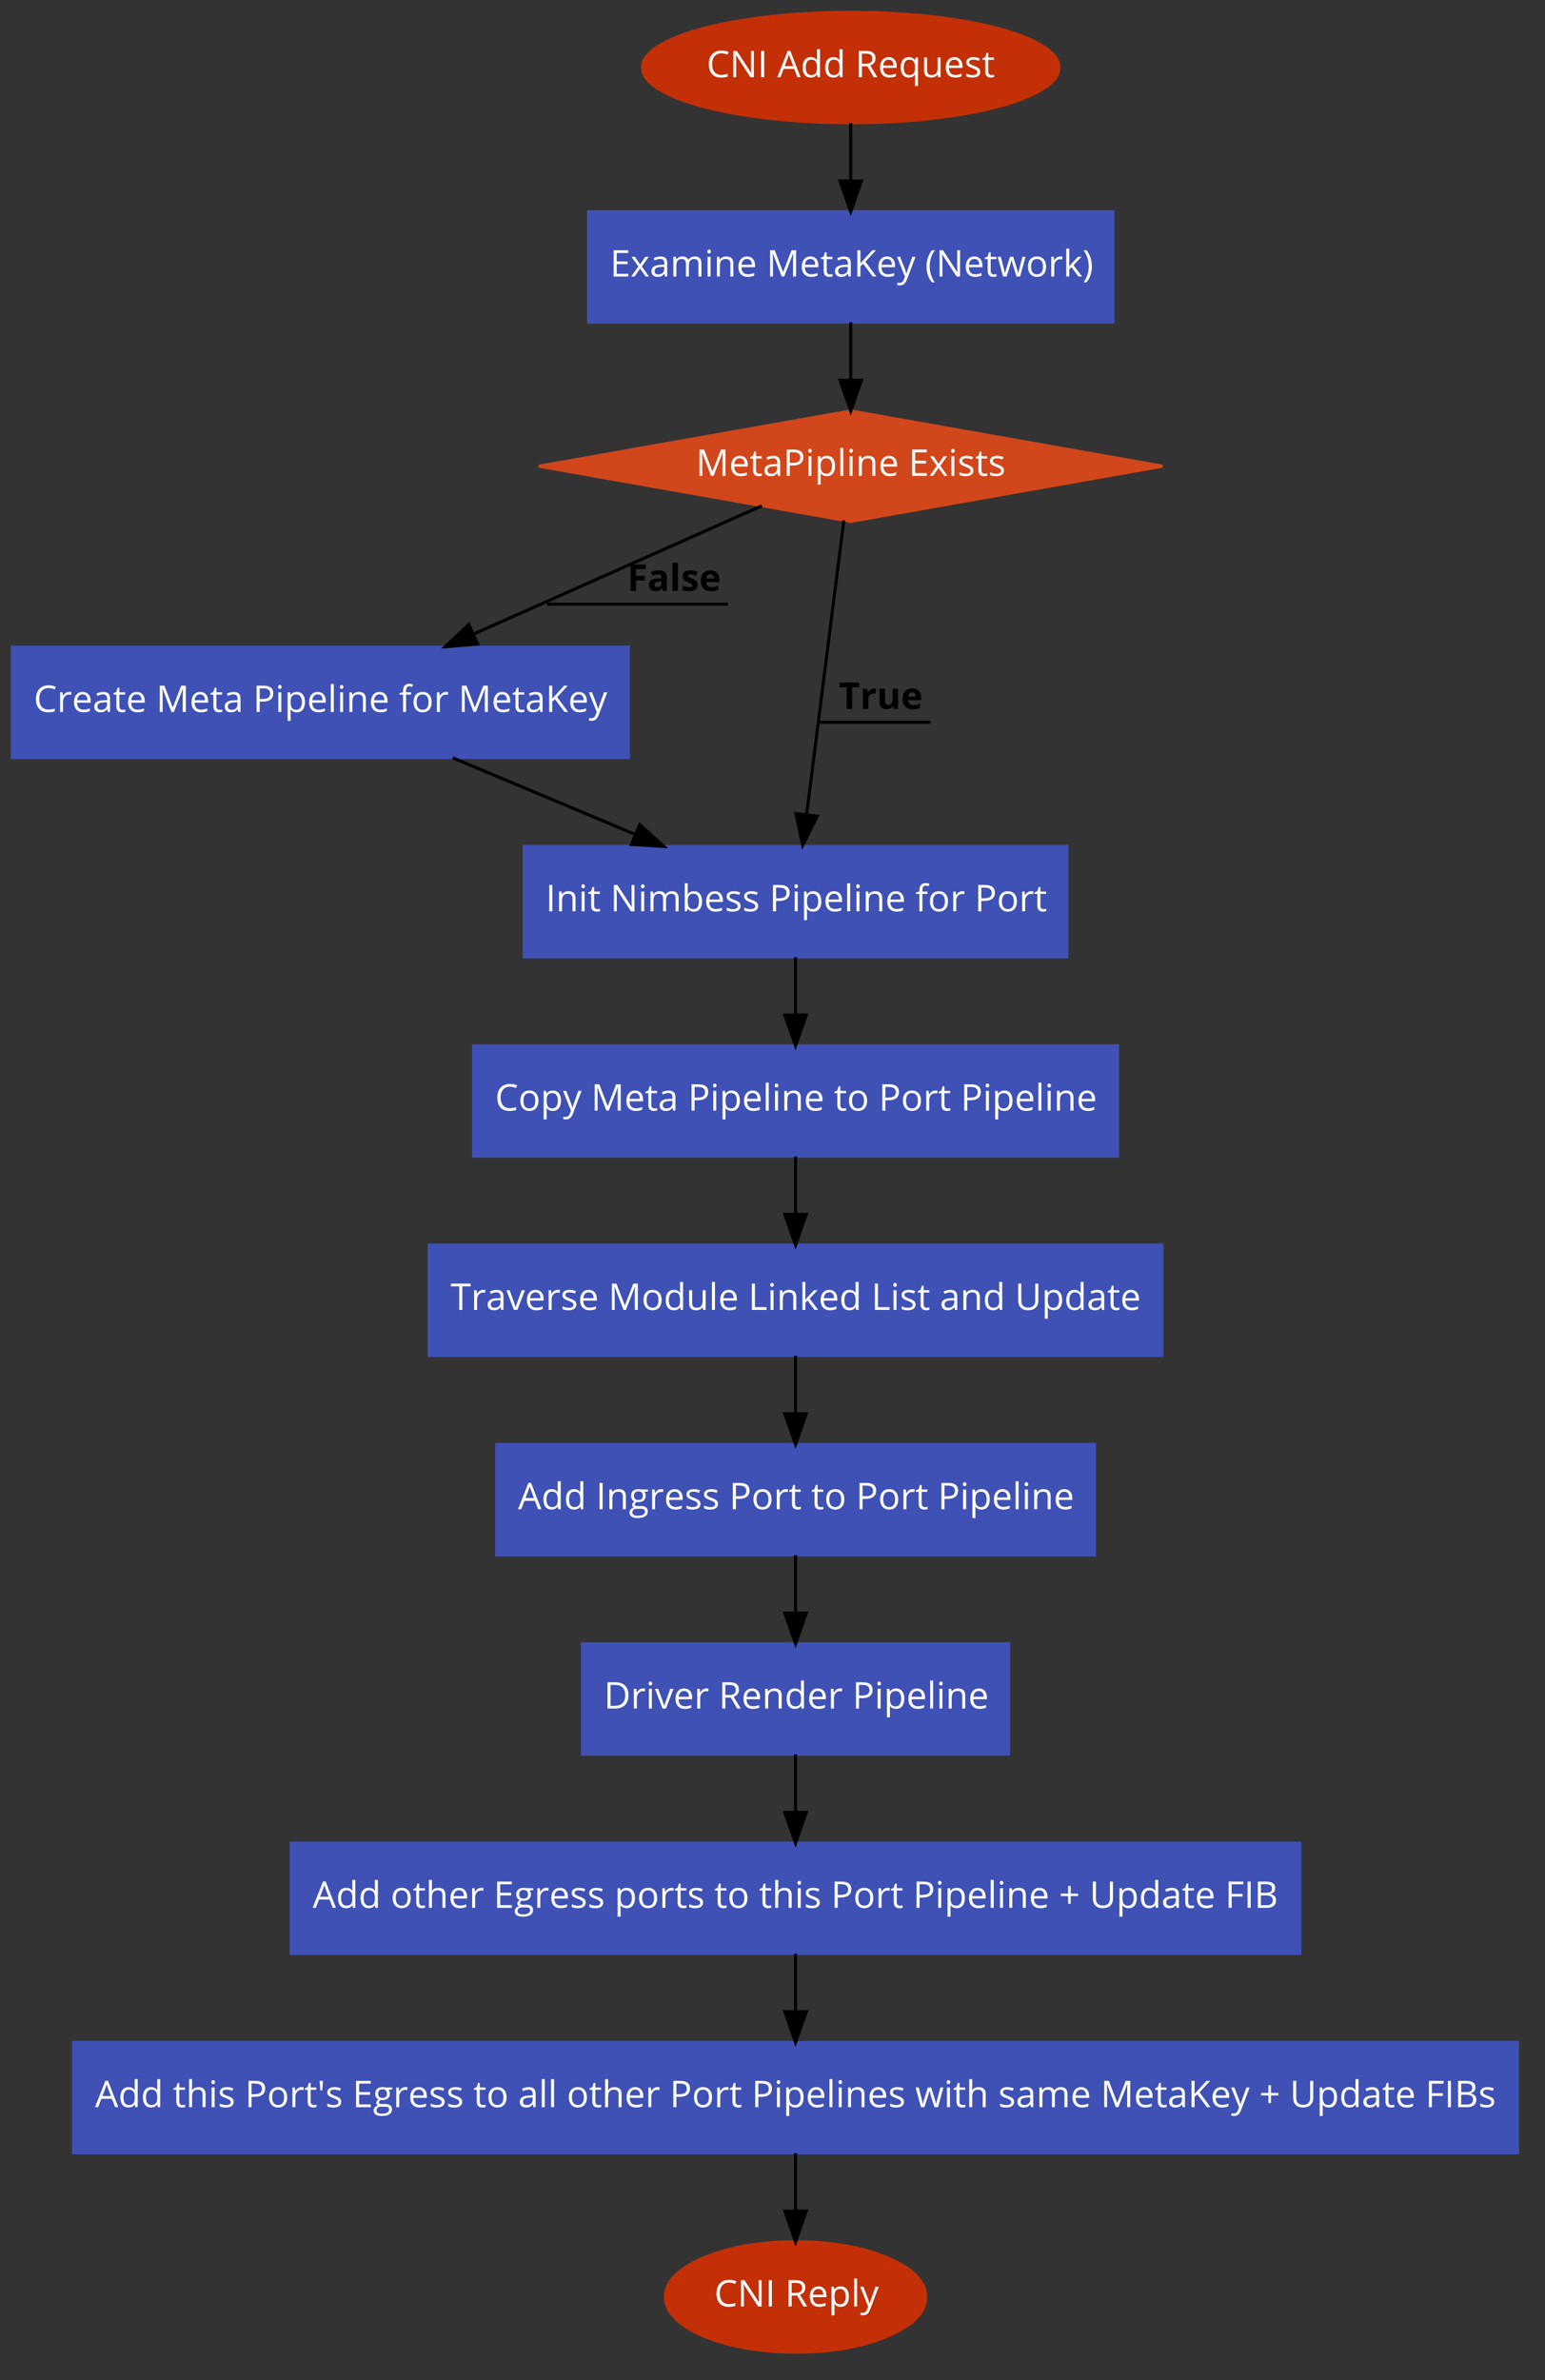 <?xml version="1.0" encoding="UTF-8"?>
<svg xmlns="http://www.w3.org/2000/svg" xmlns:xlink="http://www.w3.org/1999/xlink" width="1400pt" height="2156pt" viewBox="0 0 1400 2156" version="1.1">
<rect x="0" y="0" width="1400" height="2156" fill="#333333" stroke="none"/>
<defs>
<g>
<symbol overflow="visible" id="glyph0-0">
<path style="stroke:none;" d="M 3.141 0 L 3.141 -23.797 L 16.828 -23.797 L 16.828 0 Z M 4.828 -1.688 L 15.141 -1.688 L 15.141 -22.094 L 4.828 -22.094 Z M 4.828 -1.688 "/>
</symbol>
<symbol overflow="visible" id="glyph0-1">
<path style="stroke:none;" d="M 2.031 -11.922 C 2.031 -14.379 2.488 -16.531 3.406 -18.375 C 4.32 -20.219 5.645 -21.641 7.375 -22.641 C 9.102 -23.641 11.141 -24.141 13.484 -24.141 C 15.984 -24.141 18.164 -23.68 20.031 -22.766 L 18.859 -20.391 C 17.055 -21.234 15.254 -21.656 13.453 -21.656 C 10.836 -21.656 8.773 -20.785 7.266 -19.047 C 5.754 -17.305 5 -14.922 5 -11.891 C 5 -8.773 5.727 -6.367 7.188 -4.672 C 8.645 -2.973 10.723 -2.125 13.422 -2.125 C 15.086 -2.125 16.984 -2.426 19.109 -3.031 L 19.109 -0.609 C 17.453 0.016 15.414 0.328 13 0.328 C 9.5 0.328 6.797 -0.734 4.891 -2.859 C 2.984 -4.984 2.031 -8.004 2.031 -11.922 Z M 2.031 -11.922 "/>
</symbol>
<symbol overflow="visible" id="glyph0-2">
<path style="stroke:none;" d="M 3.266 0 L 3.266 -23.797 L 6.391 -23.797 L 19.359 -3.906 L 19.5 -3.906 C 19.477 -4.207 19.426 -5.148 19.344 -6.734 C 19.289 -7.973 19.266 -8.938 19.266 -9.625 C 19.266 -9.812 19.266 -9.984 19.266 -10.141 L 19.266 -23.797 L 21.859 -23.797 L 21.859 0 L 18.703 0 L 5.703 -19.969 L 5.562 -19.969 C 5.738 -17.625 5.828 -15.473 5.828 -13.516 L 5.828 0 Z M 3.266 0 "/>
</symbol>
<symbol overflow="visible" id="glyph0-3">
<path style="stroke:none;" d="M 3.266 0 L 3.266 -23.797 L 6.031 -23.797 L 6.031 0 Z M 3.266 0 "/>
</symbol>
<symbol overflow="visible" id="glyph0-4">
<path style="stroke:none;" d=""/>
</symbol>
<symbol overflow="visible" id="glyph0-5">
<path style="stroke:none;" d="M 0 0 L 9.406 -23.891 L 11.734 -23.891 L 21.094 0 L 18.219 0 L 15.266 -7.562 L 5.734 -7.562 L 2.797 0 Z M 6.703 -10.062 L 14.406 -10.062 L 11.641 -17.422 C 11.273 -18.359 10.906 -19.504 10.531 -20.859 C 10.289 -19.816 9.945 -18.672 9.5 -17.422 Z M 6.703 -10.062 "/>
</symbol>
<symbol overflow="visible" id="glyph0-6">
<path style="stroke:none;" d="M 1.875 -8.875 C 1.875 -11.812 2.523 -14.094 3.828 -15.719 C 5.129 -17.344 6.941 -18.156 9.266 -18.156 C 11.68 -18.156 13.535 -17.281 14.828 -15.531 L 15.031 -15.531 L 14.922 -16.812 L 14.859 -18.062 L 14.859 -25.328 L 17.562 -25.328 L 17.562 0 L 15.359 0 L 15 -2.391 L 14.859 -2.391 C 13.609 -0.578 11.742 0.328 9.266 0.328 C 6.93 0.328 5.113 -0.469 3.812 -2.062 C 2.52 -3.656 1.875 -5.926 1.875 -8.875 Z M 4.672 -8.844 C 4.672 -6.562 5.086 -4.836 5.922 -3.672 C 6.754 -2.516 7.977 -1.938 9.594 -1.938 C 11.445 -1.938 12.785 -2.438 13.609 -3.438 C 14.441 -4.445 14.859 -6.066 14.859 -8.297 L 14.859 -8.875 C 14.859 -11.395 14.438 -13.195 13.594 -14.281 C 12.75 -15.363 11.406 -15.906 9.562 -15.906 C 7.977 -15.906 6.766 -15.285 5.922 -14.047 C 5.086 -12.816 4.672 -11.082 4.672 -8.844 Z M 4.672 -8.844 "/>
</symbol>
<symbol overflow="visible" id="glyph0-7">
<path style="stroke:none;" d="M 3.266 0 L 3.266 -23.797 L 9.797 -23.797 C 12.711 -23.797 14.867 -23.234 16.266 -22.109 C 17.66 -20.992 18.359 -19.316 18.359 -17.078 C 18.359 -13.93 16.766 -11.801 13.578 -10.688 L 20.031 0 L 16.766 0 L 11 -9.891 L 6.031 -9.891 L 6.031 0 Z M 6.031 -12.266 L 9.828 -12.266 C 11.785 -12.266 13.219 -12.648 14.125 -13.422 C 15.039 -14.203 15.5 -15.367 15.5 -16.922 C 15.5 -18.492 15.031 -19.625 14.094 -20.312 C 13.164 -21.008 11.68 -21.359 9.641 -21.359 L 6.031 -21.359 Z M 6.031 -12.266 "/>
</symbol>
<symbol overflow="visible" id="glyph0-8">
<path style="stroke:none;" d="M 1.875 -8.766 C 1.875 -11.641 2.582 -13.922 4 -15.609 C 5.414 -17.305 7.316 -18.156 9.703 -18.156 C 11.93 -18.156 13.695 -17.422 15 -15.953 C 16.301 -14.484 16.953 -12.547 16.953 -10.141 L 16.953 -8.422 L 4.672 -8.422 C 4.723 -6.328 5.25 -4.738 6.25 -3.656 C 7.258 -2.57 8.676 -2.031 10.5 -2.031 C 12.414 -2.031 14.312 -2.43 16.188 -3.234 L 16.188 -0.828 C 15.238 -0.422 14.336 -0.129 13.484 0.047 C 12.629 0.234 11.602 0.328 10.406 0.328 C 7.758 0.328 5.676 -0.473 4.156 -2.078 C 2.633 -3.68 1.875 -5.91 1.875 -8.766 Z M 4.734 -10.625 L 14.062 -10.625 C 14.062 -12.332 13.68 -13.641 12.922 -14.547 C 12.16 -15.453 11.078 -15.906 9.672 -15.906 C 8.234 -15.906 7.086 -15.438 6.234 -14.5 C 5.391 -13.562 4.891 -12.27 4.734 -10.625 Z M 4.734 -10.625 "/>
</symbol>
<symbol overflow="visible" id="glyph0-9">
<path style="stroke:none;" d="M 1.875 -8.875 C 1.875 -11.789 2.523 -14.066 3.828 -15.703 C 5.129 -17.336 6.941 -18.156 9.266 -18.156 C 11.703 -18.156 13.578 -17.234 14.891 -15.391 L 15.031 -15.391 L 15.422 -17.828 L 17.562 -17.828 L 17.562 8 L 14.859 8 L 14.859 0.375 C 14.859 -0.707 14.914 -1.629 15.031 -2.391 L 14.828 -2.391 C 13.578 -0.578 11.695 0.328 9.188 0.328 C 6.895 0.328 5.102 -0.477 3.812 -2.094 C 2.52 -3.719 1.875 -5.977 1.875 -8.875 Z M 4.672 -8.844 C 4.672 -6.594 5.082 -4.879 5.906 -3.703 C 6.738 -2.523 7.969 -1.938 9.594 -1.938 C 11.395 -1.938 12.707 -2.414 13.531 -3.375 C 14.363 -4.344 14.805 -5.973 14.859 -8.266 L 14.859 -8.875 C 14.859 -11.363 14.43 -13.156 13.578 -14.25 C 12.734 -15.352 11.395 -15.906 9.562 -15.906 C 7.977 -15.906 6.766 -15.285 5.922 -14.047 C 5.086 -12.816 4.672 -11.082 4.672 -8.844 Z M 4.672 -8.844 "/>
</symbol>
<symbol overflow="visible" id="glyph0-10">
<path style="stroke:none;" d="M 2.672 -6.172 L 2.672 -17.828 L 5.406 -17.828 L 5.406 -6.266 C 5.406 -4.805 5.734 -3.719 6.391 -3 C 7.055 -2.289 8.094 -1.938 9.5 -1.938 C 11.363 -1.938 12.727 -2.445 13.594 -3.469 C 14.457 -4.488 14.891 -6.156 14.891 -8.469 L 14.891 -17.828 L 17.594 -17.828 L 17.594 0 L 15.359 0 L 14.969 -2.391 L 14.828 -2.391 C 14.273 -1.516 13.504 -0.844 12.516 -0.375 C 11.535 0.094 10.414 0.328 9.156 0.328 C 6.988 0.328 5.363 -0.188 4.281 -1.219 C 3.207 -2.25 2.672 -3.898 2.672 -6.172 Z M 2.672 -6.172 "/>
</symbol>
<symbol overflow="visible" id="glyph0-11">
<path style="stroke:none;" d="M 1.719 -13.453 C 1.719 -14.91 2.305 -16.055 3.484 -16.891 C 4.672 -17.734 6.297 -18.156 8.359 -18.156 C 10.285 -18.156 12.164 -17.766 14 -16.984 L 13.031 -14.797 C 11.238 -15.535 9.617 -15.906 8.172 -15.906 C 6.891 -15.906 5.922 -15.703 5.266 -15.297 C 4.617 -14.891 4.297 -14.336 4.297 -13.641 C 4.297 -13.16 4.414 -12.75 4.656 -12.406 C 4.906 -12.07 5.301 -11.754 5.844 -11.453 C 6.383 -11.148 7.426 -10.711 8.969 -10.141 C 11.082 -9.367 12.508 -8.594 13.25 -7.812 C 14 -7.031 14.375 -6.047 14.375 -4.859 C 14.375 -3.203 13.754 -1.922 12.516 -1.016 C 11.273 -0.117 9.539 0.328 7.312 0.328 C 4.945 0.328 3.102 -0.047 1.781 -0.797 L 1.781 -3.297 C 2.633 -2.867 3.551 -2.531 4.531 -2.281 C 5.508 -2.031 6.457 -1.906 7.375 -1.906 C 8.781 -1.906 9.863 -2.129 10.625 -2.578 C 11.383 -3.023 11.766 -3.711 11.766 -4.641 C 11.766 -5.328 11.461 -5.914 10.859 -6.406 C 10.254 -6.906 9.082 -7.492 7.344 -8.172 C 5.676 -8.785 4.492 -9.32 3.797 -9.781 C 3.098 -10.25 2.578 -10.773 2.234 -11.359 C 1.891 -11.941 1.719 -12.641 1.719 -13.453 Z M 1.719 -13.453 "/>
</symbol>
<symbol overflow="visible" id="glyph0-12">
<path style="stroke:none;" d="M 0.5 -15.734 L 0.5 -17.031 L 3.062 -18.156 L 4.203 -21.969 L 5.766 -21.969 L 5.766 -17.828 L 10.938 -17.828 L 10.938 -15.734 L 5.766 -15.734 L 5.766 -5.234 C 5.766 -4.16 6.02 -3.336 6.531 -2.766 C 7.039 -2.191 7.738 -1.906 8.625 -1.906 C 9.102 -1.906 9.562 -1.938 10 -2 C 10.445 -2.07 10.801 -2.148 11.062 -2.234 L 11.062 -0.156 C 10.77 -0.02 10.336 0.094 9.766 0.188 C 9.203 0.281 8.691 0.328 8.234 0.328 C 4.785 0.328 3.062 -1.488 3.062 -5.125 L 3.062 -15.734 Z M 0.5 -15.734 "/>
</symbol>
<symbol overflow="visible" id="glyph0-13">
<path style="stroke:none;" d="M 3.266 0 L 3.266 -23.797 L 16.531 -23.797 L 16.531 -21.328 L 6.031 -21.328 L 6.031 -13.672 L 15.906 -13.672 L 15.906 -11.234 L 6.031 -11.234 L 6.031 -2.469 L 16.531 -2.469 L 16.531 0 Z M 3.266 0 "/>
</symbol>
<symbol overflow="visible" id="glyph0-14">
<path style="stroke:none;" d="M 0.641 0 L 7.156 -9.125 L 0.953 -17.828 L 4.031 -17.828 L 8.734 -11 L 13.422 -17.828 L 16.469 -17.828 L 10.266 -9.125 L 16.797 0 L 13.734 0 L 8.734 -7.219 L 3.688 0 Z M 0.641 0 "/>
</symbol>
<symbol overflow="visible" id="glyph0-15">
<path style="stroke:none;" d="M 1.531 -4.938 C 1.531 -8.531 4.41 -10.414 10.172 -10.594 L 13.203 -10.688 L 13.203 -11.797 C 13.203 -13.191 12.898 -14.223 12.297 -14.891 C 11.691 -15.566 10.727 -15.906 9.406 -15.906 C 7.914 -15.906 6.234 -15.445 4.359 -14.531 L 3.531 -16.594 C 4.406 -17.07 5.363 -17.445 6.406 -17.719 C 7.457 -17.988 8.508 -18.125 9.562 -18.125 C 11.695 -18.125 13.273 -17.648 14.297 -16.703 C 15.316 -15.766 15.828 -14.254 15.828 -12.172 L 15.828 0 L 13.828 0 L 13.297 -2.531 L 13.172 -2.531 C 12.273 -1.414 11.383 -0.66 10.5 -0.266 C 9.613 0.129 8.508 0.328 7.188 0.328 C 5.426 0.328 4.039 -0.125 3.031 -1.031 C 2.031 -1.945 1.531 -3.25 1.531 -4.938 Z M 4.359 -4.891 C 4.359 -3.922 4.656 -3.18 5.25 -2.672 C 5.844 -2.16 6.672 -1.906 7.734 -1.906 C 9.41 -1.906 10.727 -2.363 11.688 -3.281 C 12.645 -4.207 13.125 -5.5 13.125 -7.156 L 13.125 -8.766 L 10.438 -8.656 C 8.281 -8.582 6.727 -8.25 5.781 -7.656 C 4.832 -7.062 4.359 -6.141 4.359 -4.891 Z M 4.359 -4.891 "/>
</symbol>
<symbol overflow="visible" id="glyph0-16">
<path style="stroke:none;" d="M 2.859 0 L 2.859 -17.828 L 5.062 -17.828 L 5.5 -15.391 L 5.625 -15.391 C 6.133 -16.266 6.852 -16.941 7.781 -17.422 C 8.707 -17.91 9.75 -18.156 10.906 -18.156 C 13.688 -18.156 15.508 -17.148 16.375 -15.141 L 16.5 -15.141 C 17.031 -16.066 17.801 -16.801 18.812 -17.344 C 19.82 -17.883 20.973 -18.156 22.266 -18.156 C 24.273 -18.156 25.781 -17.633 26.781 -16.594 C 27.789 -15.562 28.297 -13.91 28.297 -11.641 L 28.297 0 L 25.594 0 L 25.594 -11.609 C 25.594 -13.023 25.289 -14.086 24.688 -14.797 C 24.082 -15.504 23.141 -15.859 21.859 -15.859 C 20.172 -15.859 18.926 -15.375 18.125 -14.406 C 17.32 -13.445 16.922 -11.961 16.922 -9.953 L 16.922 0 L 14.219 0 L 14.219 -11.609 C 14.219 -13.023 13.914 -14.086 13.312 -14.797 C 12.707 -15.504 11.758 -15.859 10.469 -15.859 C 8.77 -15.859 7.523 -15.352 6.734 -14.344 C 5.953 -13.332 5.562 -11.672 5.562 -9.359 L 5.562 0 Z M 2.859 0 "/>
</symbol>
<symbol overflow="visible" id="glyph0-17">
<path style="stroke:none;" d="M 2.641 -22.672 C 2.641 -23.285 2.789 -23.734 3.094 -24.016 C 3.395 -24.305 3.773 -24.453 4.234 -24.453 C 4.66 -24.453 5.031 -24.305 5.344 -24.016 C 5.664 -23.723 5.828 -23.273 5.828 -22.672 C 5.828 -22.055 5.664 -21.598 5.344 -21.297 C 5.031 -21.004 4.66 -20.859 4.234 -20.859 C 3.773 -20.859 3.395 -21.004 3.094 -21.297 C 2.789 -21.598 2.641 -22.055 2.641 -22.672 Z M 2.859 0 L 2.859 -17.828 L 5.562 -17.828 L 5.562 0 Z M 2.859 0 "/>
</symbol>
<symbol overflow="visible" id="glyph0-18">
<path style="stroke:none;" d="M 2.859 0 L 2.859 -17.828 L 5.062 -17.828 L 5.5 -15.391 L 5.625 -15.391 C 6.176 -16.273 6.953 -16.957 7.953 -17.438 C 8.953 -17.914 10.066 -18.156 11.297 -18.156 C 13.441 -18.156 15.055 -17.633 16.141 -16.594 C 17.223 -15.562 17.766 -13.91 17.766 -11.641 L 17.766 0 L 15.062 0 L 15.062 -11.531 C 15.062 -12.988 14.727 -14.07 14.062 -14.781 C 13.406 -15.5 12.375 -15.859 10.969 -15.859 C 9.102 -15.859 7.734 -15.352 6.859 -14.344 C 5.992 -13.344 5.562 -11.68 5.562 -9.359 L 5.562 0 Z M 2.859 0 "/>
</symbol>
<symbol overflow="visible" id="glyph0-19">
<path style="stroke:none;" d="M 3.266 0 L 3.266 -23.797 L 7.438 -23.797 L 14.969 -4.172 L 15.109 -4.172 L 22.703 -23.797 L 26.828 -23.797 L 26.828 0 L 24.062 0 L 24.062 -15.328 C 24.062 -17.086 24.141 -19 24.297 -21.062 L 24.172 -21.062 L 16.031 0 L 13.797 0 L 5.734 -21.094 L 5.594 -21.094 C 5.75 -19.414 5.828 -17.43 5.828 -15.141 L 5.828 0 Z M 3.266 0 "/>
</symbol>
<symbol overflow="visible" id="glyph0-20">
<path style="stroke:none;" d="M 3.266 0 L 3.266 -23.797 L 6.031 -23.797 L 6.031 -12 L 16.828 -23.797 L 20.094 -23.797 L 10.531 -13.453 L 20.453 0 L 17.203 0 L 8.531 -11.531 L 6.031 -9.328 L 6.031 0 Z M 3.266 0 "/>
</symbol>
<symbol overflow="visible" id="glyph0-21">
<path style="stroke:none;" d="M 0.031 -17.828 L 2.922 -17.828 L 6.828 -7.672 C 7.691 -5.348 8.223 -3.672 8.422 -2.641 L 8.562 -2.641 C 8.695 -3.191 8.988 -4.133 9.438 -5.469 C 9.895 -6.812 11.367 -10.93 13.859 -17.828 L 16.766 -17.828 L 9.094 2.469 C 8.332 4.477 7.445 5.898 6.438 6.734 C 5.426 7.578 4.18 8 2.703 8 C 1.879 8 1.066 7.91 0.266 7.734 L 0.266 5.562 C 0.859 5.695 1.523 5.766 2.266 5.766 C 4.117 5.766 5.441 4.723 6.234 2.641 L 7.219 0.094 Z M 0.031 -17.828 "/>
</symbol>
<symbol overflow="visible" id="glyph0-22">
<path style="stroke:none;" d="M 1.328 -9.125 C 1.328 -12 1.75 -14.688 2.594 -17.188 C 3.438 -19.695 4.648 -21.898 6.234 -23.797 L 8.875 -23.797 C 7.312 -21.703 6.133 -19.398 5.344 -16.891 C 4.562 -14.379 4.172 -11.801 4.172 -9.156 C 4.172 -6.551 4.57 -4.004 5.375 -1.516 C 6.176 0.961 7.332 3.223 8.844 5.266 L 6.234 5.266 C 4.641 3.422 3.422 1.27 2.578 -1.188 C 1.742 -3.645 1.328 -6.289 1.328 -9.125 Z M 1.328 -9.125 "/>
</symbol>
<symbol overflow="visible" id="glyph0-23">
<path style="stroke:none;" d="M 0.375 -17.828 L 3.203 -17.828 C 4.359 -13.348 5.234 -9.938 5.828 -7.594 C 6.43 -5.25 6.781 -3.672 6.875 -2.859 L 7 -2.859 C 7.113 -3.484 7.301 -4.285 7.562 -5.266 C 7.832 -6.242 8.066 -7.02 8.266 -7.594 L 11.531 -17.828 L 14.469 -17.828 L 17.656 -7.594 C 18.258 -5.727 18.672 -4.16 18.891 -2.891 L 19.031 -2.891 C 19.07 -3.285 19.188 -3.891 19.375 -4.703 C 19.562 -5.516 20.691 -9.891 22.766 -17.828 L 25.562 -17.828 L 20.641 0 L 17.422 0 L 14.156 -10.469 C 13.945 -11.102 13.562 -12.555 13 -14.828 L 12.875 -14.828 C 12.438 -12.93 12.055 -11.469 11.734 -10.438 L 8.359 0 L 5.234 0 Z M 0.375 -17.828 "/>
</symbol>
<symbol overflow="visible" id="glyph0-24">
<path style="stroke:none;" d="M 1.875 -8.938 C 1.875 -11.844 2.598 -14.102 4.047 -15.719 C 5.504 -17.344 7.523 -18.156 10.109 -18.156 C 12.598 -18.156 14.578 -17.328 16.047 -15.672 C 17.523 -14.016 18.266 -11.77 18.266 -8.938 C 18.266 -6.031 17.531 -3.758 16.062 -2.125 C 14.594 -0.488 12.566 0.328 9.984 0.328 C 8.391 0.328 6.973 -0.047 5.734 -0.797 C 4.504 -1.547 3.551 -2.617 2.875 -4.016 C 2.207 -5.422 1.875 -7.062 1.875 -8.938 Z M 4.672 -8.938 C 4.672 -6.656 5.125 -4.914 6.031 -3.719 C 6.945 -2.531 8.289 -1.938 10.062 -1.938 C 11.82 -1.938 13.16 -2.531 14.078 -3.719 C 14.992 -4.906 15.453 -6.645 15.453 -8.938 C 15.453 -11.195 14.992 -12.914 14.078 -14.094 C 13.16 -15.27 11.812 -15.859 10.031 -15.859 C 8.258 -15.859 6.922 -15.281 6.016 -14.125 C 5.117 -12.969 4.672 -11.238 4.672 -8.938 Z M 4.672 -8.938 "/>
</symbol>
<symbol overflow="visible" id="glyph0-25">
<path style="stroke:none;" d="M 2.859 0 L 2.859 -17.828 L 5.094 -17.828 L 5.406 -14.531 L 5.531 -14.531 C 6.195 -15.695 6.992 -16.594 7.922 -17.219 C 8.859 -17.844 9.883 -18.156 11 -18.156 C 11.789 -18.156 12.5 -18.094 13.125 -17.969 L 12.766 -15.453 C 12.023 -15.617 11.375 -15.703 10.812 -15.703 C 9.363 -15.703 8.125 -15.113 7.094 -13.938 C 6.07 -12.77 5.562 -11.312 5.562 -9.562 L 5.562 0 Z M 2.859 0 "/>
</symbol>
<symbol overflow="visible" id="glyph0-26">
<path style="stroke:none;" d="M 2.859 0 L 2.859 -25.328 L 5.531 -25.328 L 5.531 -11.891 C 5.531 -11.297 5.488 -10.375 5.406 -9.125 L 5.531 -9.125 C 6 -9.789 6.711 -10.66 7.672 -11.734 L 13.422 -17.828 L 16.625 -17.828 L 9.406 -10.234 L 17.141 0 L 13.859 0 L 7.562 -8.422 L 5.531 -6.672 L 5.531 0 Z M 2.859 0 "/>
</symbol>
<symbol overflow="visible" id="glyph0-27">
<path style="stroke:none;" d="M 1 -23.797 L 3.625 -23.797 C 5.219 -21.891 6.43 -19.68 7.266 -17.172 C 8.109 -14.66 8.531 -11.977 8.531 -9.125 C 8.531 -6.27 8.109 -3.613 7.266 -1.156 C 6.422 1.301 5.207 3.441 3.625 5.266 L 1.031 5.266 C 2.531 3.234 3.68 0.973 4.484 -1.516 C 5.297 -4.004 5.703 -6.551 5.703 -9.156 C 5.703 -11.801 5.305 -14.379 4.516 -16.891 C 3.734 -19.398 2.562 -21.703 1 -23.797 Z M 1 -23.797 "/>
</symbol>
<symbol overflow="visible" id="glyph0-28">
<path style="stroke:none;" d="M 3.266 0 L 3.266 -23.797 L 9.438 -23.797 C 15.383 -23.797 18.359 -21.484 18.359 -16.859 C 18.359 -14.453 17.535 -12.598 15.891 -11.297 C 14.242 -10.004 11.895 -9.359 8.844 -9.359 L 6.031 -9.359 L 6.031 0 Z M 6.031 -11.734 L 8.531 -11.734 C 10.977 -11.734 12.75 -12.129 13.844 -12.922 C 14.945 -13.711 15.5 -14.984 15.5 -16.734 C 15.5 -18.305 14.984 -19.477 13.953 -20.25 C 12.922 -21.02 11.312 -21.406 9.125 -21.406 L 6.031 -21.406 Z M 6.031 -11.734 "/>
</symbol>
<symbol overflow="visible" id="glyph0-29">
<path style="stroke:none;" d="M 2.859 8 L 2.859 -17.828 L 5.062 -17.828 L 5.438 -15.391 L 5.562 -15.391 C 6.258 -16.367 7.066 -17.07 7.984 -17.5 C 8.91 -17.938 9.969 -18.156 11.156 -18.156 C 13.531 -18.156 15.359 -17.348 16.641 -15.734 C 17.922 -14.117 18.562 -11.852 18.562 -8.938 C 18.562 -6.008 17.906 -3.734 16.594 -2.109 C 15.289 -0.484 13.477 0.328 11.156 0.328 C 10 0.328 8.941 0.113 7.984 -0.312 C 7.023 -0.738 6.219 -1.398 5.562 -2.297 L 5.375 -2.297 C 5.5 -1.254 5.562 -0.266 5.562 0.672 L 5.562 8 Z M 5.562 -8.938 C 5.562 -6.426 5.977 -4.629 6.812 -3.547 C 7.656 -2.473 9 -1.938 10.844 -1.938 C 12.383 -1.938 13.586 -2.555 14.453 -3.797 C 15.328 -5.047 15.766 -6.77 15.766 -8.969 C 15.766 -11.188 15.328 -12.891 14.453 -14.078 C 13.586 -15.266 12.359 -15.859 10.766 -15.859 C 8.953 -15.859 7.633 -15.352 6.812 -14.344 C 6 -13.344 5.582 -11.738 5.562 -9.531 Z M 5.562 -8.938 "/>
</symbol>
<symbol overflow="visible" id="glyph0-30">
<path style="stroke:none;" d="M 2.859 0 L 2.859 -25.328 L 5.562 -25.328 L 5.562 0 Z M 2.859 0 "/>
</symbol>
<symbol overflow="visible" id="glyph0-31">
<path style="stroke:none;" d="M 0.469 -15.734 L 0.469 -16.953 L 3.656 -17.938 L 3.656 -18.922 C 3.656 -23.305 5.57 -25.5 9.406 -25.5 C 10.352 -25.5 11.457 -25.312 12.719 -24.938 L 12.031 -22.766 C 10.988 -23.098 10.098 -23.266 9.359 -23.266 C 8.336 -23.266 7.582 -22.926 7.094 -22.25 C 6.602 -21.57 6.359 -20.484 6.359 -18.984 L 6.359 -17.828 L 10.906 -17.828 L 10.906 -15.734 L 6.359 -15.734 L 6.359 0 L 3.656 0 L 3.656 -15.734 Z M 0.469 -15.734 "/>
</symbol>
<symbol overflow="visible" id="glyph0-32">
<path style="stroke:none;" d="M 2.859 0 L 2.859 -25.328 L 5.562 -25.328 L 5.562 -19.172 C 5.562 -17.797 5.52 -16.555 5.438 -15.453 L 5.562 -15.453 C 6.82 -17.234 8.688 -18.125 11.156 -18.125 C 13.5 -18.125 15.316 -17.32 16.609 -15.719 C 17.91 -14.125 18.562 -11.863 18.562 -8.938 C 18.562 -6.008 17.906 -3.734 16.594 -2.109 C 15.289 -0.484 13.477 0.328 11.156 0.328 C 10 0.328 8.941 0.113 7.984 -0.312 C 7.023 -0.738 6.219 -1.398 5.562 -2.297 L 5.375 -2.297 L 4.797 0 Z M 5.562 -8.938 C 5.562 -6.426 5.977 -4.629 6.812 -3.547 C 7.656 -2.473 9 -1.938 10.844 -1.938 C 12.5 -1.938 13.734 -2.539 14.547 -3.75 C 15.359 -4.957 15.766 -6.695 15.766 -8.969 C 15.766 -11.289 15.359 -13.02 14.547 -14.156 C 13.734 -15.289 12.473 -15.859 10.766 -15.859 C 8.922 -15.859 7.594 -15.328 6.781 -14.266 C 5.969 -13.211 5.562 -11.438 5.562 -8.938 Z M 5.562 -8.938 "/>
</symbol>
<symbol overflow="visible" id="glyph0-33">
<path style="stroke:none;" d="M 0.297 -21.328 L 0.297 -23.797 L 18.125 -23.797 L 18.125 -21.328 L 10.594 -21.328 L 10.594 0 L 7.828 0 L 7.828 -21.328 Z M 0.297 -21.328 "/>
</symbol>
<symbol overflow="visible" id="glyph0-34">
<path style="stroke:none;" d="M 0 -17.828 L 2.891 -17.828 L 6.734 -7.266 C 7.609 -4.785 8.117 -3.176 8.266 -2.438 L 8.391 -2.438 C 8.516 -3.008 8.895 -4.195 9.531 -6 C 10.164 -7.812 11.586 -11.754 13.797 -17.828 L 16.703 -17.828 L 9.922 0 L 6.766 0 Z M 0 -17.828 "/>
</symbol>
<symbol overflow="visible" id="glyph0-35">
<path style="stroke:none;" d="M 3.266 0 L 3.266 -23.797 L 6.031 -23.797 L 6.031 -2.5 L 16.531 -2.5 L 16.531 0 Z M 3.266 0 "/>
</symbol>
<symbol overflow="visible" id="glyph0-36">
<path style="stroke:none;" d="M 3.031 -8.469 L 3.031 -23.797 L 5.797 -23.797 L 5.797 -8.266 C 5.797 -6.273 6.336 -4.75 7.422 -3.688 C 8.504 -2.625 10.098 -2.094 12.203 -2.094 C 14.211 -2.094 15.758 -2.629 16.844 -3.703 C 17.926 -4.773 18.469 -6.305 18.469 -8.297 L 18.469 -23.797 L 21.234 -23.797 L 21.234 -8.391 C 21.234 -5.68 20.414 -3.551 18.781 -2 C 17.145 -0.445 14.895 0.328 12.031 0.328 C 9.164 0.328 6.945 -0.453 5.375 -2.016 C 3.812 -3.578 3.031 -5.727 3.031 -8.469 Z M 3.031 -8.469 "/>
</symbol>
<symbol overflow="visible" id="glyph0-37">
<path style="stroke:none;" d="M 0.641 3.031 C 0.641 1.945 0.984 1.008 1.672 0.219 C 2.367 -0.57 3.348 -1.113 4.609 -1.406 C 4.148 -1.602 3.766 -1.922 3.453 -2.359 C 3.148 -2.797 3 -3.301 3 -3.875 C 3 -4.52 3.172 -5.086 3.516 -5.578 C 3.859 -6.066 4.406 -6.539 5.156 -7 C 4.238 -7.375 3.488 -8.016 2.906 -8.922 C 2.32 -9.836 2.031 -10.883 2.031 -12.062 C 2.031 -14.008 2.613 -15.508 3.781 -16.562 C 4.957 -17.625 6.617 -18.156 8.766 -18.156 C 9.703 -18.156 10.547 -18.047 11.297 -17.828 L 17.469 -17.828 L 17.469 -16.125 L 14.156 -15.734 C 14.457 -15.359 14.727 -14.863 14.969 -14.25 C 15.207 -13.633 15.328 -12.941 15.328 -12.172 C 15.328 -10.422 14.727 -9.023 13.531 -7.984 C 12.344 -6.941 10.707 -6.422 8.625 -6.422 C 8.094 -6.422 7.594 -6.469 7.125 -6.562 C 5.977 -5.945 5.406 -5.18 5.406 -4.266 C 5.406 -3.773 5.602 -3.41 6 -3.172 C 6.406 -2.941 7.098 -2.828 8.078 -2.828 L 11.234 -2.828 C 13.16 -2.828 14.641 -2.422 15.672 -1.609 C 16.711 -0.797 17.234 0.383 17.234 1.938 C 17.234 3.906 16.441 5.406 14.859 6.438 C 13.273 7.477 10.961 8 7.922 8 C 5.586 8 3.789 7.566 2.531 6.703 C 1.27 5.836 0.641 4.613 0.641 3.031 Z M 3.234 3 C 3.234 3.957 3.641 4.688 4.453 5.188 C 5.266 5.688 6.43 5.938 7.953 5.938 C 10.223 5.938 11.898 5.598 12.984 4.922 C 14.078 4.242 14.625 3.328 14.625 2.172 C 14.625 1.203 14.328 0.531 13.734 0.156 C 13.141 -0.219 12.016 -0.406 10.359 -0.406 L 7.125 -0.406 C 5.895 -0.406 4.938 -0.113 4.25 0.469 C 3.57 1.051 3.234 1.895 3.234 3 Z M 4.703 -12.125 C 4.703 -10.875 5.051 -9.926 5.75 -9.281 C 6.457 -8.645 7.441 -8.328 8.703 -8.328 C 11.336 -8.328 12.656 -9.609 12.656 -12.172 C 12.656 -14.848 11.32 -16.188 8.656 -16.188 C 7.383 -16.188 6.406 -15.844 5.719 -15.156 C 5.039 -14.477 4.703 -13.469 4.703 -12.125 Z M 4.703 -12.125 "/>
</symbol>
<symbol overflow="visible" id="glyph0-38">
<path style="stroke:none;" d="M 3.266 0 L 3.266 -23.797 L 10.562 -23.797 C 14.258 -23.797 17.133 -22.77 19.188 -20.719 C 21.238 -18.664 22.266 -15.801 22.266 -12.125 C 22.266 -8.195 21.195 -5.191 19.062 -3.109 C 16.926 -1.035 13.859 0 9.859 0 Z M 6.031 -2.391 L 9.406 -2.391 C 12.707 -2.391 15.188 -3.203 16.844 -4.828 C 18.5 -6.453 19.328 -8.852 19.328 -12.031 C 19.328 -15.133 18.547 -17.473 16.984 -19.047 C 15.43 -20.617 13.125 -21.406 10.062 -21.406 L 6.031 -21.406 Z M 6.031 -2.391 "/>
</symbol>
<symbol overflow="visible" id="glyph0-39">
<path style="stroke:none;" d="M 2.859 0 L 2.859 -25.328 L 5.562 -25.328 L 5.562 -17.656 C 5.562 -16.738 5.52 -15.973 5.438 -15.359 L 5.594 -15.359 C 6.125 -16.211 6.879 -16.883 7.859 -17.375 C 8.848 -17.875 9.973 -18.125 11.234 -18.125 C 13.41 -18.125 15.039 -17.602 16.125 -16.562 C 17.219 -15.531 17.766 -13.891 17.766 -11.641 L 17.766 0 L 15.062 0 L 15.062 -11.531 C 15.062 -12.988 14.727 -14.07 14.062 -14.781 C 13.406 -15.5 12.375 -15.859 10.969 -15.859 C 9.094 -15.859 7.723 -15.348 6.859 -14.328 C 5.992 -13.316 5.562 -11.648 5.562 -9.328 L 5.562 0 Z M 2.859 0 "/>
</symbol>
<symbol overflow="visible" id="glyph0-40">
<path style="stroke:none;" d="M 1.688 -10.625 L 1.688 -12.875 L 8.359 -12.875 L 8.359 -19.844 L 10.625 -19.844 L 10.625 -12.875 L 17.328 -12.875 L 17.328 -10.625 L 10.625 -10.625 L 10.625 -3.688 L 8.359 -3.688 L 8.359 -10.625 Z M 1.688 -10.625 "/>
</symbol>
<symbol overflow="visible" id="glyph0-41">
<path style="stroke:none;" d="M 3.266 0 L 3.266 -23.797 L 16.531 -23.797 L 16.531 -21.328 L 6.031 -21.328 L 6.031 -12.625 L 15.906 -12.625 L 15.906 -10.172 L 6.031 -10.172 L 6.031 0 Z M 3.266 0 "/>
</symbol>
<symbol overflow="visible" id="glyph0-42">
<path style="stroke:none;" d="M 3.266 0 L 3.266 -23.797 L 9.984 -23.797 C 13.148 -23.797 15.438 -23.32 16.844 -22.375 C 18.25 -21.426 18.953 -19.938 18.953 -17.906 C 18.953 -16.488 18.555 -15.32 17.766 -14.406 C 16.984 -13.488 15.844 -12.895 14.344 -12.625 L 14.344 -12.469 C 17.945 -11.844 19.75 -9.941 19.75 -6.766 C 19.75 -4.641 19.031 -2.977 17.594 -1.781 C 16.156 -0.594 14.148 0 11.578 0 Z M 6.031 -2.359 L 11 -2.359 C 12.914 -2.359 14.359 -2.727 15.328 -3.469 C 16.305 -4.219 16.797 -5.383 16.797 -6.969 C 16.797 -8.438 16.297 -9.52 15.297 -10.219 C 14.305 -10.914 12.797 -11.266 10.766 -11.266 L 6.031 -11.266 Z M 6.031 -13.609 L 10.594 -13.609 C 12.539 -13.609 13.941 -13.91 14.797 -14.516 C 15.66 -15.129 16.094 -16.164 16.094 -17.625 C 16.094 -18.957 15.613 -19.922 14.656 -20.516 C 13.707 -21.109 12.191 -21.406 10.109 -21.406 L 6.031 -21.406 Z M 6.031 -13.609 "/>
</symbol>
<symbol overflow="visible" id="glyph0-43">
<path style="stroke:none;" d="M 2.172 -23.797 L 5.188 -23.797 L 4.547 -15.203 L 2.828 -15.203 Z M 2.172 -23.797 "/>
</symbol>
<symbol overflow="visible" id="glyph1-0">
<path style="stroke:none;" d="M 3.141 0 L 3.141 -23.797 L 16.828 -23.797 L 16.828 0 Z M 4.828 -1.688 L 15.141 -1.688 L 15.141 -22.094 L 4.828 -22.094 Z M 4.828 -1.688 "/>
</symbol>
<symbol overflow="visible" id="glyph1-1">
<path style="stroke:none;" d=""/>
</symbol>
<symbol overflow="visible" id="glyph1-2">
<path style="stroke:none;" d="M 3 0 L 3 -23.797 L 16.625 -23.797 L 16.625 -19.656 L 7.953 -19.656 L 7.953 -13.516 L 16.031 -13.516 L 16.031 -9.406 L 7.953 -9.406 L 7.953 0 Z M 3 0 "/>
</symbol>
<symbol overflow="visible" id="glyph1-3">
<path style="stroke:none;" d="M 1.406 -5.438 C 1.406 -7.363 2.078 -8.785 3.422 -9.703 C 4.773 -10.617 6.812 -11.129 9.531 -11.234 L 12.688 -11.328 L 12.688 -12.125 C 12.688 -13.969 11.742 -14.891 9.859 -14.891 C 8.41 -14.891 6.703 -14.453 4.734 -13.578 L 3.094 -16.922 C 5.188 -18.016 7.508 -18.562 10.062 -18.562 C 12.5 -18.562 14.367 -18.031 15.672 -16.969 C 16.973 -15.906 17.625 -14.289 17.625 -12.125 L 17.625 0 L 14.156 0 L 13.203 -2.469 L 13.062 -2.469 C 12.227 -1.414 11.367 -0.688 10.484 -0.281 C 9.598 0.125 8.445 0.328 7.031 0.328 C 5.281 0.328 3.906 -0.172 2.906 -1.172 C 1.906 -2.172 1.406 -3.594 1.406 -5.438 Z M 6.5 -5.406 C 6.5 -4 7.301 -3.297 8.906 -3.297 C 10.051 -3.297 10.969 -3.625 11.656 -4.281 C 12.344 -4.945 12.688 -5.832 12.688 -6.938 L 12.688 -8.422 L 10.766 -8.359 C 9.328 -8.316 8.254 -8.055 7.547 -7.578 C 6.848 -7.109 6.5 -6.383 6.5 -5.406 Z M 6.5 -5.406 "/>
</symbol>
<symbol overflow="visible" id="glyph1-4">
<path style="stroke:none;" d="M 2.609 0 L 2.609 -25.328 L 7.562 -25.328 L 7.562 0 Z M 2.609 0 "/>
</symbol>
<symbol overflow="visible" id="glyph1-5">
<path style="stroke:none;" d="M 1.5 -13.453 C 1.5 -15.078 2.125 -16.328 3.375 -17.203 C 4.625 -18.086 6.398 -18.531 8.703 -18.531 C 10.898 -18.531 13.035 -18.055 15.109 -17.109 L 13.609 -13.516 C 12.691 -13.91 11.836 -14.234 11.047 -14.484 C 10.254 -14.734 9.445 -14.859 8.625 -14.859 C 7.156 -14.859 6.422 -14.461 6.422 -13.672 C 6.422 -13.223 6.656 -12.836 7.125 -12.516 C 7.602 -12.191 8.641 -11.707 10.234 -11.062 C 11.66 -10.488 12.703 -9.953 13.359 -9.453 C 14.023 -8.953 14.516 -8.375 14.828 -7.719 C 15.141 -7.07 15.297 -6.301 15.297 -5.406 C 15.297 -3.539 14.645 -2.117 13.344 -1.141 C 12.051 -0.16 10.113 0.328 7.531 0.328 C 6.207 0.328 5.078 0.234 4.141 0.047 C 3.211 -0.129 2.344 -0.391 1.531 -0.734 L 1.531 -4.828 C 2.445 -4.398 3.484 -4.035 4.641 -3.734 C 5.797 -3.441 6.816 -3.297 7.703 -3.297 C 9.504 -3.297 10.406 -3.816 10.406 -4.859 C 10.406 -5.254 10.285 -5.57 10.047 -5.812 C 9.805 -6.062 9.391 -6.336 8.797 -6.641 C 8.211 -6.953 7.43 -7.316 6.453 -7.734 C 5.055 -8.316 4.031 -8.859 3.375 -9.359 C 2.719 -9.859 2.238 -10.43 1.938 -11.078 C 1.645 -11.723 1.5 -12.516 1.5 -13.453 Z M 1.5 -13.453 "/>
</symbol>
<symbol overflow="visible" id="glyph1-6">
<path style="stroke:none;" d="M 1.5 -8.969 C 1.5 -12.02 2.258 -14.375 3.781 -16.031 C 5.301 -17.695 7.41 -18.531 10.109 -18.531 C 12.68 -18.531 14.68 -17.797 16.109 -16.328 C 17.547 -14.867 18.266 -12.848 18.266 -10.266 L 18.266 -7.859 L 6.531 -7.859 C 6.582 -6.453 7 -5.352 7.781 -4.562 C 8.562 -3.77 9.656 -3.375 11.062 -3.375 C 12.156 -3.375 13.191 -3.484 14.172 -3.703 C 15.148 -3.93 16.172 -4.297 17.234 -4.797 L 17.234 -0.953 C 16.367 -0.523 15.441 -0.207 14.453 0 C 13.461 0.219 12.258 0.328 10.844 0.328 C 7.906 0.328 5.613 -0.477 3.969 -2.094 C 2.32 -3.719 1.5 -6.008 1.5 -8.969 Z M 6.641 -11.156 L 13.609 -11.156 C 13.586 -12.383 13.266 -13.332 12.641 -14 C 12.023 -14.664 11.191 -15 10.141 -15 C 9.086 -15 8.258 -14.664 7.656 -14 C 7.062 -13.332 6.723 -12.383 6.641 -11.156 Z M 6.641 -11.156 "/>
</symbol>
<symbol overflow="visible" id="glyph1-7">
<path style="stroke:none;" d="M 0.672 -19.594 L 0.672 -23.797 L 18.641 -23.797 L 18.641 -19.594 L 12.172 -19.594 L 12.172 0 L 7.125 0 L 7.125 -19.594 Z M 0.672 -19.594 "/>
</symbol>
<symbol overflow="visible" id="glyph1-8">
<path style="stroke:none;" d="M 2.609 0 L 2.609 -18.188 L 6.359 -18.188 L 7.094 -15.141 L 7.344 -15.141 C 7.906 -16.16 8.664 -16.977 9.625 -17.594 C 10.582 -18.219 11.629 -18.531 12.766 -18.531 C 13.43 -18.531 13.988 -18.484 14.438 -18.391 L 14.062 -13.734 C 13.656 -13.836 13.164 -13.891 12.594 -13.891 C 11.008 -13.891 9.773 -13.484 8.891 -12.672 C 8.004 -11.859 7.562 -10.723 7.562 -9.266 L 7.562 0 Z M 2.609 0 "/>
</symbol>
<symbol overflow="visible" id="glyph1-9">
<path style="stroke:none;" d="M 2.5 -6.328 L 2.5 -18.188 L 7.469 -18.188 L 7.469 -7.562 C 7.469 -6.25 7.703 -5.266 8.172 -4.609 C 8.641 -3.953 9.383 -3.625 10.406 -3.625 C 11.789 -3.625 12.789 -4.086 13.406 -5.016 C 14.031 -5.941 14.344 -7.484 14.344 -9.641 L 14.344 -18.188 L 19.297 -18.188 L 19.297 0 L 15.5 0 L 14.828 -2.328 L 14.562 -2.328 C 14.031 -1.484 13.273 -0.828 12.297 -0.359 C 11.328 0.098 10.219 0.328 8.969 0.328 C 6.832 0.328 5.219 -0.242 4.125 -1.391 C 3.039 -2.535 2.5 -4.18 2.5 -6.328 Z M 2.5 -6.328 "/>
</symbol>
</g>
<radialGradient id="radial0" gradientUnits="userSpaceOnUse" cx="0.5" cy="0.5" fx="0.9" fy="0.9" r="1" gradientTransform="matrix(135.86,0,0,36,205.57,-763)">
<stop offset="0" style="stop-color:rgb(76.471%,18.431%,2.353%);stop-opacity:1;"/>
<stop offset="1" style="stop-color:rgb(76.471%,18.431%,2.353%);stop-opacity:1;"/>
</radialGradient>
<radialGradient id="radial1" gradientUnits="userSpaceOnUse" cx="0.5" cy="0.5" fx="0.9" fy="0.9" r="1" gradientTransform="matrix(171,0,0,36,188,-698)">
<stop offset="0" style="stop-color:rgb(24.706%,31.765%,70.98%);stop-opacity:1;"/>
<stop offset="1" style="stop-color:rgb(24.706%,31.765%,70.98%);stop-opacity:1;"/>
</radialGradient>
<radialGradient id="radial2" gradientUnits="userSpaceOnUse" cx="0.5" cy="0.5" fx="0.9" fy="0.9" r="1" gradientTransform="matrix(203.428,0,0,36,171.786,-633)">
<stop offset="0" style="stop-color:rgb(81.961%,27.451%,10.588%);stop-opacity:1;"/>
<stop offset="1" style="stop-color:rgb(81.961%,27.451%,10.588%);stop-opacity:1;"/>
</radialGradient>
<radialGradient id="radial3" gradientUnits="userSpaceOnUse" cx="0.5" cy="0.5" fx="0.9" fy="0.9" r="1" gradientTransform="matrix(201,0,0,36,0,-556)">
<stop offset="0" style="stop-color:rgb(24.706%,31.765%,70.98%);stop-opacity:1;"/>
<stop offset="1" style="stop-color:rgb(24.706%,31.765%,70.98%);stop-opacity:1;"/>
</radialGradient>
<radialGradient id="radial4" gradientUnits="userSpaceOnUse" cx="0.5" cy="0.5" fx="0.9" fy="0.9" r="1" gradientTransform="matrix(177,0,0,36,167,-491)">
<stop offset="0" style="stop-color:rgb(24.706%,31.765%,70.98%);stop-opacity:1;"/>
<stop offset="1" style="stop-color:rgb(24.706%,31.765%,70.98%);stop-opacity:1;"/>
</radialGradient>
<radialGradient id="radial5" gradientUnits="userSpaceOnUse" cx="0.5" cy="0.5" fx="0.9" fy="0.9" r="1" gradientTransform="matrix(210,0,0,36,150.5,-426)">
<stop offset="0" style="stop-color:rgb(24.706%,31.765%,70.98%);stop-opacity:1;"/>
<stop offset="1" style="stop-color:rgb(24.706%,31.765%,70.98%);stop-opacity:1;"/>
</radialGradient>
<radialGradient id="radial6" gradientUnits="userSpaceOnUse" cx="0.5" cy="0.5" fx="0.9" fy="0.9" r="1" gradientTransform="matrix(239,0,0,36,136,-361)">
<stop offset="0" style="stop-color:rgb(24.706%,31.765%,70.98%);stop-opacity:1;"/>
<stop offset="1" style="stop-color:rgb(24.706%,31.765%,70.98%);stop-opacity:1;"/>
</radialGradient>
<radialGradient id="radial7" gradientUnits="userSpaceOnUse" cx="0.5" cy="0.5" fx="0.9" fy="0.9" r="1" gradientTransform="matrix(195,0,0,36,158,-296)">
<stop offset="0" style="stop-color:rgb(24.706%,31.765%,70.98%);stop-opacity:1;"/>
<stop offset="1" style="stop-color:rgb(24.706%,31.765%,70.98%);stop-opacity:1;"/>
</radialGradient>
<radialGradient id="radial8" gradientUnits="userSpaceOnUse" cx="0.5" cy="0.5" fx="0.9" fy="0.9" r="1" gradientTransform="matrix(139,0,0,36,186,-231)">
<stop offset="0" style="stop-color:rgb(24.706%,31.765%,70.98%);stop-opacity:1;"/>
<stop offset="1" style="stop-color:rgb(24.706%,31.765%,70.98%);stop-opacity:1;"/>
</radialGradient>
<radialGradient id="radial9" gradientUnits="userSpaceOnUse" cx="0.5" cy="0.5" fx="0.9" fy="0.9" r="1" gradientTransform="matrix(329,0,0,36,91,-166)">
<stop offset="0" style="stop-color:rgb(24.706%,31.765%,70.98%);stop-opacity:1;"/>
<stop offset="1" style="stop-color:rgb(24.706%,31.765%,70.98%);stop-opacity:1;"/>
</radialGradient>
<radialGradient id="radial10" gradientUnits="userSpaceOnUse" cx="0.5" cy="0.5" fx="0.9" fy="0.9" r="1" gradientTransform="matrix(471,0,0,36,20,-101)">
<stop offset="0" style="stop-color:rgb(24.706%,31.765%,70.98%);stop-opacity:1;"/>
<stop offset="1" style="stop-color:rgb(24.706%,31.765%,70.98%);stop-opacity:1;"/>
</radialGradient>
<radialGradient id="radial11" gradientUnits="userSpaceOnUse" cx="0.5" cy="0.5" fx="0.9" fy="0.9" r="1" gradientTransform="matrix(84.902,0,0,36,213.049,-36)">
<stop offset="0" style="stop-color:rgb(76.471%,18.431%,2.353%);stop-opacity:1;"/>
<stop offset="1" style="stop-color:rgb(76.471%,18.431%,2.353%);stop-opacity:1;"/>
</radialGradient>
</defs>
<g id="surface1">
<path style="fill-rule:nonzero;fill:url(#radial0);stroke-width:1;stroke-linecap:butt;stroke-linejoin:miter;stroke:rgb(76.471%,18.431%,2.353%);stroke-opacity:1;stroke-miterlimit:4;" d="M 341.43 -745 C 341.43 -741.784 338.397 -738.785 332.329 -736 C 326.261 -733.215 317.974 -731.02 307.465 -729.412 C 296.956 -727.803 285.634 -727 273.5 -727 C 261.366 -727 250.045 -727.803 239.536 -729.412 C 229.025 -731.02 220.738 -733.216 214.67 -736 C 208.604 -738.785 205.571 -741.784 205.571 -745 C 205.571 -748.215 208.604 -751.216 214.67 -754 C 220.738 -756.785 229.025 -758.981 239.536 -760.589 C 250.043 -762.196 261.365 -763 273.5 -763 C 285.635 -763 296.957 -762.196 307.465 -760.589 C 317.972 -758.981 326.261 -756.785 332.329 -754 C 338.397 -751.215 341.43 -748.215 341.43 -745 Z M 341.43 -745 " transform="matrix(2.778,0,0,2.778,11.111,2130.778)"/>
<g style="fill:rgb(100%,100%,100%);fill-opacity:1;">
  <use xlink:href="#glyph0-1" x="640.277" y="69.943"/>
  <use xlink:href="#glyph0-2" x="661.303" y="69.943"/>
  <use xlink:href="#glyph0-3" x="686.431" y="69.943"/>
  <use xlink:href="#glyph0-4" x="695.722" y="69.943"/>
  <use xlink:href="#glyph0-5" x="704.381" y="69.943"/>
  <use xlink:href="#glyph0-6" x="725.472" y="69.943"/>
  <use xlink:href="#glyph0-6" x="745.895" y="69.943"/>
  <use xlink:href="#glyph0-4" x="766.319" y="69.943"/>
  <use xlink:href="#glyph0-7" x="774.978" y="69.943"/>
  <use xlink:href="#glyph0-8" x="795.581" y="69.943"/>
  <use xlink:href="#glyph0-9" x="814.279" y="69.943"/>
  <use xlink:href="#glyph0-10" x="834.703" y="69.943"/>
  <use xlink:href="#glyph0-8" x="855.159" y="69.943"/>
  <use xlink:href="#glyph0-11" x="873.858" y="69.943"/>
  <use xlink:href="#glyph0-12" x="889.757" y="69.943"/>
</g>
<path style="fill-rule:nonzero;fill:url(#radial1);stroke-width:1;stroke-linecap:butt;stroke-linejoin:miter;stroke:rgb(24.706%,31.765%,70.98%);stroke-opacity:1;stroke-miterlimit:4;" d="M 359 -697.999 L 188 -697.999 L 188 -661.999 L 359 -661.999 Z M 359 -697.999 " transform="matrix(2.778,0,0,2.778,11.111,2130.778)"/>
<g style="fill:rgb(100%,100%,100%);fill-opacity:1;">
  <use xlink:href="#glyph0-13" x="552.777" y="250.502"/>
  <use xlink:href="#glyph0-14" x="571.313" y="250.502"/>
  <use xlink:href="#glyph0-15" x="588.775" y="250.502"/>
  <use xlink:href="#glyph0-16" x="607.31" y="250.502"/>
  <use xlink:href="#glyph0-17" x="638.311" y="250.502"/>
  <use xlink:href="#glyph0-18" x="646.742" y="250.502"/>
  <use xlink:href="#glyph0-8" x="667.198" y="250.502"/>
  <use xlink:href="#glyph0-4" x="685.896" y="250.502"/>
  <use xlink:href="#glyph0-19" x="694.555" y="250.502"/>
  <use xlink:href="#glyph0-8" x="724.644" y="250.502"/>
  <use xlink:href="#glyph0-12" x="743.343" y="250.502"/>
  <use xlink:href="#glyph0-15" x="755.108" y="250.502"/>
  <use xlink:href="#glyph0-20" x="773.643" y="250.502"/>
  <use xlink:href="#glyph0-8" x="794.1" y="250.502"/>
  <use xlink:href="#glyph0-21" x="812.798" y="250.502"/>
  <use xlink:href="#glyph0-4" x="829.592" y="250.502"/>
  <use xlink:href="#glyph0-22" x="838.251" y="250.502"/>
  <use xlink:href="#glyph0-2" x="848.112" y="250.502"/>
  <use xlink:href="#glyph0-8" x="873.239" y="250.502"/>
  <use xlink:href="#glyph0-12" x="891.938" y="250.502"/>
  <use xlink:href="#glyph0-23" x="903.702" y="250.502"/>
  <use xlink:href="#glyph0-24" x="929.627" y="250.502"/>
  <use xlink:href="#glyph0-25" x="949.758" y="250.502"/>
  <use xlink:href="#glyph0-26" x="963.362" y="250.502"/>
  <use xlink:href="#glyph0-27" x="980.856" y="250.502"/>
</g>
<path style="fill:none;stroke-width:1;stroke-linecap:butt;stroke-linejoin:miter;stroke:rgb(0%,0%,0%);stroke-opacity:1;stroke-miterlimit:4;" d="M 273.5 -726.894 C 273.5 -721.118 273.5 -714.583 273.5 -708.265 " transform="matrix(2.778,0,0,2.778,11.111,2130.778)"/>
<path style="fill-rule:nonzero;fill:rgb(0%,0%,0%);fill-opacity:1;stroke-width:1;stroke-linecap:butt;stroke-linejoin:miter;stroke:rgb(0%,0%,0%);stroke-opacity:1;stroke-miterlimit:4;" d="M 277 -708.009 L 273.5 -698.009 L 269.999 -708.009 Z M 277 -708.009 " transform="matrix(2.778,0,0,2.778,11.111,2130.778)"/>
<path style="fill-rule:nonzero;fill:url(#radial2);stroke-width:1;stroke-linecap:butt;stroke-linejoin:miter;stroke:rgb(81.961%,27.451%,10.588%);stroke-opacity:1;stroke-miterlimit:4;" d="M 273.5 -633 L 171.785 -615 L 273.5 -597 L 375.214 -615 Z M 273.5 -633 " transform="matrix(2.778,0,0,2.778,11.111,2130.778)"/>
<g style="fill:rgb(100%,100%,100%);fill-opacity:1;">
  <use xlink:href="#glyph0-19" x="630.555" y="431.056"/>
  <use xlink:href="#glyph0-8" x="660.644" y="431.056"/>
  <use xlink:href="#glyph0-12" x="679.342" y="431.056"/>
  <use xlink:href="#glyph0-15" x="691.107" y="431.056"/>
  <use xlink:href="#glyph0-28" x="709.643" y="431.056"/>
  <use xlink:href="#glyph0-17" x="729.708" y="431.056"/>
  <use xlink:href="#glyph0-29" x="738.139" y="431.056"/>
  <use xlink:href="#glyph0-30" x="758.563" y="431.056"/>
  <use xlink:href="#glyph0-17" x="766.994" y="431.056"/>
  <use xlink:href="#glyph0-18" x="775.425" y="431.056"/>
  <use xlink:href="#glyph0-8" x="795.881" y="431.056"/>
  <use xlink:href="#glyph0-4" x="814.58" y="431.056"/>
  <use xlink:href="#glyph0-13" x="823.239" y="431.056"/>
  <use xlink:href="#glyph0-14" x="841.774" y="431.056"/>
  <use xlink:href="#glyph0-17" x="859.236" y="431.056"/>
  <use xlink:href="#glyph0-11" x="867.667" y="431.056"/>
  <use xlink:href="#glyph0-12" x="883.566" y="431.056"/>
  <use xlink:href="#glyph0-11" x="895.331" y="431.056"/>
</g>
<path style="fill:none;stroke-width:1;stroke-linecap:butt;stroke-linejoin:miter;stroke:rgb(0%,0%,0%);stroke-opacity:1;stroke-miterlimit:4;" d="M 273.5 -661.894 C 273.5 -656.118 273.5 -649.584 273.5 -643.265 " transform="matrix(2.778,0,0,2.778,11.111,2130.778)"/>
<path style="fill-rule:nonzero;fill:rgb(0%,0%,0%);fill-opacity:1;stroke-width:1;stroke-linecap:butt;stroke-linejoin:miter;stroke:rgb(0%,0%,0%);stroke-opacity:1;stroke-miterlimit:4;" d="M 277 -643.009 L 273.5 -633.01 L 269.999 -643.009 Z M 277 -643.009 " transform="matrix(2.778,0,0,2.778,11.111,2130.778)"/>
<path style="fill-rule:nonzero;fill:url(#radial3);stroke-width:1;stroke-linecap:butt;stroke-linejoin:miter;stroke:rgb(24.706%,31.765%,70.98%);stroke-opacity:1;stroke-miterlimit:4;" d="M 201 -556 L -0.001 -556 L -0.001 -520 L 201 -520 Z M 201 -556 " transform="matrix(2.778,0,0,2.778,11.111,2130.778)"/>
<g style="fill:rgb(100%,100%,100%);fill-opacity:1;">
  <use xlink:href="#glyph0-1" x="30.555" y="644.943"/>
  <use xlink:href="#glyph0-25" x="51.581" y="644.943"/>
  <use xlink:href="#glyph0-8" x="65.185" y="644.943"/>
  <use xlink:href="#glyph0-15" x="83.883" y="644.943"/>
  <use xlink:href="#glyph0-12" x="102.419" y="644.943"/>
  <use xlink:href="#glyph0-8" x="114.184" y="644.943"/>
  <use xlink:href="#glyph0-4" x="132.882" y="644.943"/>
  <use xlink:href="#glyph0-19" x="141.541" y="644.943"/>
  <use xlink:href="#glyph0-8" x="171.63" y="644.943"/>
  <use xlink:href="#glyph0-12" x="190.328" y="644.943"/>
  <use xlink:href="#glyph0-15" x="202.093" y="644.943"/>
  <use xlink:href="#glyph0-4" x="220.629" y="644.943"/>
  <use xlink:href="#glyph0-28" x="229.288" y="644.943"/>
  <use xlink:href="#glyph0-17" x="249.354" y="644.943"/>
  <use xlink:href="#glyph0-29" x="257.785" y="644.943"/>
  <use xlink:href="#glyph0-8" x="278.208" y="644.943"/>
  <use xlink:href="#glyph0-30" x="296.907" y="644.943"/>
  <use xlink:href="#glyph0-17" x="305.338" y="644.943"/>
  <use xlink:href="#glyph0-18" x="313.769" y="644.943"/>
  <use xlink:href="#glyph0-8" x="334.225" y="644.943"/>
  <use xlink:href="#glyph0-4" x="352.923" y="644.943"/>
  <use xlink:href="#glyph0-31" x="361.582" y="644.943"/>
  <use xlink:href="#glyph0-24" x="372.875" y="644.943"/>
  <use xlink:href="#glyph0-25" x="393.006" y="644.943"/>
  <use xlink:href="#glyph0-4" x="406.61" y="644.943"/>
  <use xlink:href="#glyph0-19" x="415.269" y="644.943"/>
  <use xlink:href="#glyph0-8" x="445.358" y="644.943"/>
  <use xlink:href="#glyph0-12" x="464.056" y="644.943"/>
  <use xlink:href="#glyph0-15" x="475.821" y="644.943"/>
  <use xlink:href="#glyph0-20" x="494.357" y="644.943"/>
  <use xlink:href="#glyph0-8" x="514.813" y="644.943"/>
  <use xlink:href="#glyph0-21" x="533.512" y="644.943"/>
</g>
<path style="fill:none;stroke-width:1;stroke-linecap:butt;stroke-linejoin:miter;stroke:rgb(0%,0%,0%);stroke-opacity:1;stroke-miterlimit:4;" d="M 244.543 -602.111 C 218.915 -590.705 180.953 -573.809 150.434 -560.225 " transform="matrix(2.778,0,0,2.778,11.111,2130.778)"/>
<path style="fill-rule:nonzero;fill:rgb(0%,0%,0%);fill-opacity:1;stroke-width:1;stroke-linecap:butt;stroke-linejoin:miter;stroke:rgb(0%,0%,0%);stroke-opacity:1;stroke-miterlimit:4;" d="M 151.782 -556.995 L 141.223 -556.126 L 148.935 -563.389 Z M 151.782 -556.995 " transform="matrix(2.778,0,0,2.778,11.111,2130.778)"/>
<g style="fill:rgb(0%,0%,0%);fill-opacity:1;">
  <use xlink:href="#glyph1-1" x="559.723" y="535.22"/>
  <use xlink:href="#glyph1-2" x="568.382" y="535.22"/>
  <use xlink:href="#glyph1-3" x="586.673" y="535.22"/>
  <use xlink:href="#glyph1-4" x="606.804" y="535.22"/>
  <use xlink:href="#glyph1-5" x="616.974" y="535.22"/>
  <use xlink:href="#glyph1-6" x="633.54" y="535.22"/>
  <use xlink:href="#glyph1-1" x="653.231" y="535.22"/>
</g>
<path style="fill:none;stroke-width:1;stroke-linecap:butt;stroke-linejoin:miter;stroke:rgb(0%,0%,0%);stroke-opacity:1;stroke-miterlimit:4;" d="M 233.5 -570 L 174.41 -570 " transform="matrix(2.778,0,0,2.778,11.111,2130.778)"/>
<path style="fill-rule:nonzero;fill:url(#radial4);stroke-width:1;stroke-linecap:butt;stroke-linejoin:miter;stroke:rgb(24.706%,31.765%,70.98%);stroke-opacity:1;stroke-miterlimit:4;" d="M 344 -490.999 L 167 -490.999 L 167 -454.999 L 344 -454.999 Z M 344 -490.999 " transform="matrix(2.778,0,0,2.778,11.111,2130.778)"/>
<g style="fill:rgb(100%,100%,100%);fill-opacity:1;">
  <use xlink:href="#glyph0-3" x="494.445" y="825.502"/>
  <use xlink:href="#glyph0-18" x="503.736" y="825.502"/>
  <use xlink:href="#glyph0-17" x="524.192" y="825.502"/>
  <use xlink:href="#glyph0-12" x="532.623" y="825.502"/>
  <use xlink:href="#glyph0-4" x="544.388" y="825.502"/>
  <use xlink:href="#glyph0-2" x="553.047" y="825.502"/>
  <use xlink:href="#glyph0-17" x="578.175" y="825.502"/>
  <use xlink:href="#glyph0-16" x="586.606" y="825.502"/>
  <use xlink:href="#glyph0-32" x="617.606" y="825.502"/>
  <use xlink:href="#glyph0-8" x="638.03" y="825.502"/>
  <use xlink:href="#glyph0-11" x="656.728" y="825.502"/>
  <use xlink:href="#glyph0-11" x="672.627" y="825.502"/>
  <use xlink:href="#glyph0-4" x="688.526" y="825.502"/>
  <use xlink:href="#glyph0-28" x="697.185" y="825.502"/>
  <use xlink:href="#glyph0-17" x="717.251" y="825.502"/>
  <use xlink:href="#glyph0-29" x="725.682" y="825.502"/>
  <use xlink:href="#glyph0-8" x="746.105" y="825.502"/>
  <use xlink:href="#glyph0-30" x="764.804" y="825.502"/>
  <use xlink:href="#glyph0-17" x="773.235" y="825.502"/>
  <use xlink:href="#glyph0-18" x="781.666" y="825.502"/>
  <use xlink:href="#glyph0-8" x="802.122" y="825.502"/>
  <use xlink:href="#glyph0-4" x="820.821" y="825.502"/>
  <use xlink:href="#glyph0-31" x="829.479" y="825.502"/>
  <use xlink:href="#glyph0-24" x="840.772" y="825.502"/>
  <use xlink:href="#glyph0-25" x="860.903" y="825.502"/>
  <use xlink:href="#glyph0-4" x="874.507" y="825.502"/>
  <use xlink:href="#glyph0-28" x="883.166" y="825.502"/>
  <use xlink:href="#glyph0-24" x="903.232" y="825.502"/>
  <use xlink:href="#glyph0-25" x="923.362" y="825.502"/>
  <use xlink:href="#glyph0-12" x="936.966" y="825.502"/>
</g>
<path style="fill:none;stroke-width:1;stroke-linecap:butt;stroke-linejoin:miter;stroke:rgb(0%,0%,0%);stroke-opacity:1;stroke-miterlimit:4;" d="M 271.257 -597.303 C 268.215 -573.306 262.746 -530.166 259.121 -501.555 " transform="matrix(2.778,0,0,2.778,11.111,2130.778)"/>
<path style="fill-rule:nonzero;fill:rgb(0%,0%,0%);fill-opacity:1;stroke-width:1;stroke-linecap:butt;stroke-linejoin:miter;stroke:rgb(0%,0%,0%);stroke-opacity:1;stroke-miterlimit:4;" d="M 262.559 -500.852 L 257.83 -491.371 L 255.613 -501.732 Z M 262.559 -500.852 " transform="matrix(2.778,0,0,2.778,11.111,2130.778)"/>
<g style="fill:rgb(0%,0%,0%);fill-opacity:1;">
  <use xlink:href="#glyph1-1" x="751.391" y="642.166"/>
  <use xlink:href="#glyph1-7" x="760.049" y="642.166"/>
  <use xlink:href="#glyph1-8" x="779.35" y="642.166"/>
  <use xlink:href="#glyph1-9" x="794.484" y="642.166"/>
  <use xlink:href="#glyph1-6" x="816.389" y="642.166"/>
  <use xlink:href="#glyph1-1" x="836.08" y="642.166"/>
</g>
<path style="fill:none;stroke-width:1;stroke-linecap:butt;stroke-linejoin:miter;stroke:rgb(0%,0%,0%);stroke-opacity:1;stroke-miterlimit:4;" d="M 299.5 -531.499 L 262.929 -531.499 " transform="matrix(2.778,0,0,2.778,11.111,2130.778)"/>
<path style="fill:none;stroke-width:1;stroke-linecap:butt;stroke-linejoin:miter;stroke:rgb(0%,0%,0%);stroke-opacity:1;stroke-miterlimit:4;" d="M 143.676 -519.894 C 162.151 -512.147 183.888 -503.031 203.26 -494.907 " transform="matrix(2.778,0,0,2.778,11.111,2130.778)"/>
<path style="fill-rule:nonzero;fill:rgb(0%,0%,0%);fill-opacity:1;stroke-width:1;stroke-linecap:butt;stroke-linejoin:miter;stroke:rgb(0%,0%,0%);stroke-opacity:1;stroke-miterlimit:4;" d="M 204.688 -498.104 L 212.555 -491.009 L 201.98 -491.649 Z M 204.688 -498.104 " transform="matrix(2.778,0,0,2.778,11.111,2130.778)"/>
<path style="fill-rule:nonzero;fill:url(#radial5);stroke-width:1;stroke-linecap:butt;stroke-linejoin:miter;stroke:rgb(24.706%,31.765%,70.98%);stroke-opacity:1;stroke-miterlimit:4;" d="M 360.5 -426 L 150.5 -426 L 150.5 -390 L 360.5 -390 Z M 360.5 -426 " transform="matrix(2.778,0,0,2.778,11.111,2130.778)"/>
<g style="fill:rgb(100%,100%,100%);fill-opacity:1;">
  <use xlink:href="#glyph0-1" x="448.609" y="1006.056"/>
  <use xlink:href="#glyph0-24" x="469.635" y="1006.056"/>
  <use xlink:href="#glyph0-29" x="489.766" y="1006.056"/>
  <use xlink:href="#glyph0-21" x="510.19" y="1006.056"/>
  <use xlink:href="#glyph0-4" x="526.984" y="1006.056"/>
  <use xlink:href="#glyph0-19" x="535.643" y="1006.056"/>
  <use xlink:href="#glyph0-8" x="565.732" y="1006.056"/>
  <use xlink:href="#glyph0-12" x="584.43" y="1006.056"/>
  <use xlink:href="#glyph0-15" x="596.195" y="1006.056"/>
  <use xlink:href="#glyph0-4" x="614.731" y="1006.056"/>
  <use xlink:href="#glyph0-28" x="623.39" y="1006.056"/>
  <use xlink:href="#glyph0-17" x="643.455" y="1006.056"/>
  <use xlink:href="#glyph0-29" x="651.886" y="1006.056"/>
  <use xlink:href="#glyph0-8" x="672.31" y="1006.056"/>
  <use xlink:href="#glyph0-30" x="691.008" y="1006.056"/>
  <use xlink:href="#glyph0-17" x="699.439" y="1006.056"/>
  <use xlink:href="#glyph0-18" x="707.87" y="1006.056"/>
  <use xlink:href="#glyph0-8" x="728.327" y="1006.056"/>
  <use xlink:href="#glyph0-4" x="747.025" y="1006.056"/>
  <use xlink:href="#glyph0-12" x="755.684" y="1006.056"/>
  <use xlink:href="#glyph0-24" x="767.449" y="1006.056"/>
  <use xlink:href="#glyph0-4" x="787.58" y="1006.056"/>
  <use xlink:href="#glyph0-28" x="796.238" y="1006.056"/>
  <use xlink:href="#glyph0-24" x="816.304" y="1006.056"/>
  <use xlink:href="#glyph0-25" x="836.435" y="1006.056"/>
  <use xlink:href="#glyph0-12" x="850.039" y="1006.056"/>
  <use xlink:href="#glyph0-4" x="861.804" y="1006.056"/>
  <use xlink:href="#glyph0-28" x="870.463" y="1006.056"/>
  <use xlink:href="#glyph0-17" x="890.528" y="1006.056"/>
  <use xlink:href="#glyph0-29" x="898.959" y="1006.056"/>
  <use xlink:href="#glyph0-8" x="919.383" y="1006.056"/>
  <use xlink:href="#glyph0-30" x="938.081" y="1006.056"/>
  <use xlink:href="#glyph0-17" x="946.512" y="1006.056"/>
  <use xlink:href="#glyph0-18" x="954.943" y="1006.056"/>
  <use xlink:href="#glyph0-8" x="975.4" y="1006.056"/>
</g>
<path style="fill:none;stroke-width:1;stroke-linecap:butt;stroke-linejoin:miter;stroke:rgb(0%,0%,0%);stroke-opacity:1;stroke-miterlimit:4;" d="M 255.5 -454.894 C 255.5 -449.118 255.5 -442.584 255.5 -436.265 " transform="matrix(2.778,0,0,2.778,11.111,2130.778)"/>
<path style="fill-rule:nonzero;fill:rgb(0%,0%,0%);fill-opacity:1;stroke-width:1;stroke-linecap:butt;stroke-linejoin:miter;stroke:rgb(0%,0%,0%);stroke-opacity:1;stroke-miterlimit:4;" d="M 259 -436.009 L 255.5 -426.01 L 251.999 -436.009 Z M 259 -436.009 " transform="matrix(2.778,0,0,2.778,11.111,2130.778)"/>
<path style="fill-rule:nonzero;fill:url(#radial6);stroke-width:1;stroke-linecap:butt;stroke-linejoin:miter;stroke:rgb(24.706%,31.765%,70.98%);stroke-opacity:1;stroke-miterlimit:4;" d="M 375 -361 L 136.001 -361 L 136.001 -325 L 375 -325 Z M 375 -361 " transform="matrix(2.778,0,0,2.778,11.111,2130.778)"/>
<g style="fill:rgb(100%,100%,100%);fill-opacity:1;">
  <use xlink:href="#glyph0-33" x="408.332" y="1186.611"/>
  <use xlink:href="#glyph0-25" x="426.77" y="1186.611"/>
  <use xlink:href="#glyph0-15" x="440.374" y="1186.611"/>
  <use xlink:href="#glyph0-34" x="458.91" y="1186.611"/>
  <use xlink:href="#glyph0-8" x="475.606" y="1186.611"/>
  <use xlink:href="#glyph0-25" x="494.305" y="1186.611"/>
  <use xlink:href="#glyph0-11" x="507.909" y="1186.611"/>
  <use xlink:href="#glyph0-8" x="523.808" y="1186.611"/>
  <use xlink:href="#glyph0-4" x="542.506" y="1186.611"/>
  <use xlink:href="#glyph0-19" x="551.165" y="1186.611"/>
  <use xlink:href="#glyph0-24" x="581.254" y="1186.611"/>
  <use xlink:href="#glyph0-6" x="601.385" y="1186.611"/>
  <use xlink:href="#glyph0-10" x="621.809" y="1186.611"/>
  <use xlink:href="#glyph0-30" x="642.265" y="1186.611"/>
  <use xlink:href="#glyph0-8" x="650.696" y="1186.611"/>
  <use xlink:href="#glyph0-4" x="669.394" y="1186.611"/>
  <use xlink:href="#glyph0-35" x="678.053" y="1186.611"/>
  <use xlink:href="#glyph0-17" x="695.352" y="1186.611"/>
  <use xlink:href="#glyph0-18" x="703.783" y="1186.611"/>
  <use xlink:href="#glyph0-26" x="724.239" y="1186.611"/>
  <use xlink:href="#glyph0-8" x="741.733" y="1186.611"/>
  <use xlink:href="#glyph0-6" x="760.432" y="1186.611"/>
  <use xlink:href="#glyph0-4" x="780.855" y="1186.611"/>
  <use xlink:href="#glyph0-35" x="789.514" y="1186.611"/>
  <use xlink:href="#glyph0-17" x="806.813" y="1186.611"/>
  <use xlink:href="#glyph0-11" x="815.244" y="1186.611"/>
  <use xlink:href="#glyph0-12" x="831.143" y="1186.611"/>
  <use xlink:href="#glyph0-4" x="842.908" y="1186.611"/>
  <use xlink:href="#glyph0-15" x="851.567" y="1186.611"/>
  <use xlink:href="#glyph0-18" x="870.102" y="1186.611"/>
  <use xlink:href="#glyph0-6" x="890.559" y="1186.611"/>
  <use xlink:href="#glyph0-4" x="910.982" y="1186.611"/>
  <use xlink:href="#glyph0-36" x="919.641" y="1186.611"/>
  <use xlink:href="#glyph0-29" x="943.906" y="1186.611"/>
  <use xlink:href="#glyph0-6" x="964.33" y="1186.611"/>
  <use xlink:href="#glyph0-15" x="984.753" y="1186.611"/>
  <use xlink:href="#glyph0-12" x="1003.289" y="1186.611"/>
  <use xlink:href="#glyph0-8" x="1015.054" y="1186.611"/>
</g>
<path style="fill:none;stroke-width:1;stroke-linecap:butt;stroke-linejoin:miter;stroke:rgb(0%,0%,0%);stroke-opacity:1;stroke-miterlimit:4;" d="M 255.5 -389.894 C 255.5 -384.117 255.5 -377.582 255.5 -371.266 " transform="matrix(2.778,0,0,2.778,11.111,2130.778)"/>
<path style="fill-rule:nonzero;fill:rgb(0%,0%,0%);fill-opacity:1;stroke-width:1;stroke-linecap:butt;stroke-linejoin:miter;stroke:rgb(0%,0%,0%);stroke-opacity:1;stroke-miterlimit:4;" d="M 259 -371.01 L 255.5 -361.008 L 251.999 -371.01 Z M 259 -371.01 " transform="matrix(2.778,0,0,2.778,11.111,2130.778)"/>
<path style="fill-rule:nonzero;fill:url(#radial7);stroke-width:1;stroke-linecap:butt;stroke-linejoin:miter;stroke:rgb(24.706%,31.765%,70.98%);stroke-opacity:1;stroke-miterlimit:4;" d="M 353 -296 L 158 -296 L 158 -260 L 353 -260 Z M 353 -296 " transform="matrix(2.778,0,0,2.778,11.111,2130.778)"/>
<g style="fill:rgb(100%,100%,100%);fill-opacity:1;">
  <use xlink:href="#glyph0-5" x="469.445" y="1367.166"/>
  <use xlink:href="#glyph0-6" x="490.536" y="1367.166"/>
  <use xlink:href="#glyph0-6" x="510.96" y="1367.166"/>
  <use xlink:href="#glyph0-4" x="531.384" y="1367.166"/>
  <use xlink:href="#glyph0-3" x="540.043" y="1367.166"/>
  <use xlink:href="#glyph0-18" x="549.334" y="1367.166"/>
  <use xlink:href="#glyph0-37" x="569.79" y="1367.166"/>
  <use xlink:href="#glyph0-25" x="588.049" y="1367.166"/>
  <use xlink:href="#glyph0-8" x="601.653" y="1367.166"/>
  <use xlink:href="#glyph0-11" x="620.351" y="1367.166"/>
  <use xlink:href="#glyph0-11" x="636.25" y="1367.166"/>
  <use xlink:href="#glyph0-4" x="652.149" y="1367.166"/>
  <use xlink:href="#glyph0-28" x="660.808" y="1367.166"/>
  <use xlink:href="#glyph0-24" x="680.874" y="1367.166"/>
  <use xlink:href="#glyph0-25" x="701.005" y="1367.166"/>
  <use xlink:href="#glyph0-12" x="714.609" y="1367.166"/>
  <use xlink:href="#glyph0-4" x="726.373" y="1367.166"/>
  <use xlink:href="#glyph0-12" x="735.032" y="1367.166"/>
  <use xlink:href="#glyph0-24" x="746.797" y="1367.166"/>
  <use xlink:href="#glyph0-4" x="766.928" y="1367.166"/>
  <use xlink:href="#glyph0-28" x="775.587" y="1367.166"/>
  <use xlink:href="#glyph0-24" x="795.652" y="1367.166"/>
  <use xlink:href="#glyph0-25" x="815.783" y="1367.166"/>
  <use xlink:href="#glyph0-12" x="829.387" y="1367.166"/>
  <use xlink:href="#glyph0-4" x="841.152" y="1367.166"/>
  <use xlink:href="#glyph0-28" x="849.811" y="1367.166"/>
  <use xlink:href="#glyph0-17" x="869.877" y="1367.166"/>
  <use xlink:href="#glyph0-29" x="878.308" y="1367.166"/>
  <use xlink:href="#glyph0-8" x="898.731" y="1367.166"/>
  <use xlink:href="#glyph0-30" x="917.43" y="1367.166"/>
  <use xlink:href="#glyph0-17" x="925.861" y="1367.166"/>
  <use xlink:href="#glyph0-18" x="934.292" y="1367.166"/>
  <use xlink:href="#glyph0-8" x="954.748" y="1367.166"/>
</g>
<path style="fill:none;stroke-width:1;stroke-linecap:butt;stroke-linejoin:miter;stroke:rgb(0%,0%,0%);stroke-opacity:1;stroke-miterlimit:4;" d="M 255.5 -324.895 C 255.5 -319.118 255.5 -312.583 255.5 -306.265 " transform="matrix(2.778,0,0,2.778,11.111,2130.778)"/>
<path style="fill-rule:nonzero;fill:rgb(0%,0%,0%);fill-opacity:1;stroke-width:1;stroke-linecap:butt;stroke-linejoin:miter;stroke:rgb(0%,0%,0%);stroke-opacity:1;stroke-miterlimit:4;" d="M 259 -306.009 L 255.5 -296.009 L 251.999 -306.009 Z M 259 -306.009 " transform="matrix(2.778,0,0,2.778,11.111,2130.778)"/>
<path style="fill-rule:nonzero;fill:url(#radial8);stroke-width:1;stroke-linecap:butt;stroke-linejoin:miter;stroke:rgb(24.706%,31.765%,70.98%);stroke-opacity:1;stroke-miterlimit:4;" d="M 325.001 -231.001 L 186 -231.001 L 186 -195.001 L 325.001 -195.001 Z M 325.001 -231.001 " transform="matrix(2.778,0,0,2.778,11.111,2130.778)"/>
<g style="fill:rgb(100%,100%,100%);fill-opacity:1;">
  <use xlink:href="#glyph0-38" x="547.223" y="1547.72"/>
  <use xlink:href="#glyph0-25" x="571.52" y="1547.72"/>
  <use xlink:href="#glyph0-17" x="585.124" y="1547.72"/>
  <use xlink:href="#glyph0-34" x="593.555" y="1547.72"/>
  <use xlink:href="#glyph0-8" x="610.252" y="1547.72"/>
  <use xlink:href="#glyph0-25" x="628.95" y="1547.72"/>
  <use xlink:href="#glyph0-4" x="642.554" y="1547.72"/>
  <use xlink:href="#glyph0-7" x="651.213" y="1547.72"/>
  <use xlink:href="#glyph0-8" x="671.816" y="1547.72"/>
  <use xlink:href="#glyph0-18" x="690.514" y="1547.72"/>
  <use xlink:href="#glyph0-6" x="710.97" y="1547.72"/>
  <use xlink:href="#glyph0-8" x="731.394" y="1547.72"/>
  <use xlink:href="#glyph0-25" x="750.093" y="1547.72"/>
  <use xlink:href="#glyph0-4" x="763.697" y="1547.72"/>
  <use xlink:href="#glyph0-28" x="772.356" y="1547.72"/>
  <use xlink:href="#glyph0-17" x="792.421" y="1547.72"/>
  <use xlink:href="#glyph0-29" x="800.852" y="1547.72"/>
  <use xlink:href="#glyph0-8" x="821.276" y="1547.72"/>
  <use xlink:href="#glyph0-30" x="839.974" y="1547.72"/>
  <use xlink:href="#glyph0-17" x="848.405" y="1547.72"/>
  <use xlink:href="#glyph0-18" x="856.836" y="1547.72"/>
  <use xlink:href="#glyph0-8" x="877.293" y="1547.72"/>
</g>
<path style="fill:none;stroke-width:1;stroke-linecap:butt;stroke-linejoin:miter;stroke:rgb(0%,0%,0%);stroke-opacity:1;stroke-miterlimit:4;" d="M 255.5 -259.893 C 255.5 -254.118 255.5 -247.583 255.5 -241.265 " transform="matrix(2.778,0,0,2.778,11.111,2130.778)"/>
<path style="fill-rule:nonzero;fill:rgb(0%,0%,0%);fill-opacity:1;stroke-width:1;stroke-linecap:butt;stroke-linejoin:miter;stroke:rgb(0%,0%,0%);stroke-opacity:1;stroke-miterlimit:4;" d="M 259 -241.009 L 255.5 -231.009 L 251.999 -241.009 Z M 259 -241.009 " transform="matrix(2.778,0,0,2.778,11.111,2130.778)"/>
<path style="fill-rule:nonzero;fill:url(#radial9);stroke-width:1;stroke-linecap:butt;stroke-linejoin:miter;stroke:rgb(24.706%,31.765%,70.98%);stroke-opacity:1;stroke-miterlimit:4;" d="M 420 -166 L 91.001 -166 L 91.001 -130 L 420 -130 Z M 420 -166 " transform="matrix(2.778,0,0,2.778,11.111,2130.778)"/>
<g style="fill:rgb(100%,100%,100%);fill-opacity:1;">
  <use xlink:href="#glyph0-5" x="283.332" y="1728.279"/>
  <use xlink:href="#glyph0-6" x="304.423" y="1728.279"/>
  <use xlink:href="#glyph0-6" x="324.847" y="1728.279"/>
  <use xlink:href="#glyph0-4" x="345.271" y="1728.279"/>
  <use xlink:href="#glyph0-24" x="353.929" y="1728.279"/>
  <use xlink:href="#glyph0-12" x="374.06" y="1728.279"/>
  <use xlink:href="#glyph0-39" x="385.825" y="1728.279"/>
  <use xlink:href="#glyph0-8" x="406.281" y="1728.279"/>
  <use xlink:href="#glyph0-25" x="424.98" y="1728.279"/>
  <use xlink:href="#glyph0-4" x="438.584" y="1728.279"/>
  <use xlink:href="#glyph0-13" x="447.243" y="1728.279"/>
  <use xlink:href="#glyph0-37" x="465.778" y="1728.279"/>
  <use xlink:href="#glyph0-25" x="484.037" y="1728.279"/>
  <use xlink:href="#glyph0-8" x="497.641" y="1728.279"/>
  <use xlink:href="#glyph0-11" x="516.34" y="1728.279"/>
  <use xlink:href="#glyph0-11" x="532.239" y="1728.279"/>
  <use xlink:href="#glyph0-4" x="548.138" y="1728.279"/>
  <use xlink:href="#glyph0-29" x="556.797" y="1728.279"/>
  <use xlink:href="#glyph0-24" x="577.22" y="1728.279"/>
  <use xlink:href="#glyph0-25" x="597.351" y="1728.279"/>
  <use xlink:href="#glyph0-12" x="610.955" y="1728.279"/>
  <use xlink:href="#glyph0-11" x="622.72" y="1728.279"/>
  <use xlink:href="#glyph0-4" x="638.619" y="1728.279"/>
  <use xlink:href="#glyph0-12" x="647.278" y="1728.279"/>
  <use xlink:href="#glyph0-24" x="659.043" y="1728.279"/>
  <use xlink:href="#glyph0-4" x="679.174" y="1728.279"/>
  <use xlink:href="#glyph0-12" x="687.832" y="1728.279"/>
  <use xlink:href="#glyph0-39" x="699.597" y="1728.279"/>
  <use xlink:href="#glyph0-17" x="720.053" y="1728.279"/>
  <use xlink:href="#glyph0-11" x="728.484" y="1728.279"/>
  <use xlink:href="#glyph0-4" x="744.383" y="1728.279"/>
  <use xlink:href="#glyph0-28" x="753.042" y="1728.279"/>
  <use xlink:href="#glyph0-24" x="773.108" y="1728.279"/>
  <use xlink:href="#glyph0-25" x="793.239" y="1728.279"/>
  <use xlink:href="#glyph0-12" x="806.843" y="1728.279"/>
  <use xlink:href="#glyph0-4" x="818.608" y="1728.279"/>
  <use xlink:href="#glyph0-28" x="827.266" y="1728.279"/>
  <use xlink:href="#glyph0-17" x="847.332" y="1728.279"/>
  <use xlink:href="#glyph0-29" x="855.763" y="1728.279"/>
  <use xlink:href="#glyph0-8" x="876.187" y="1728.279"/>
  <use xlink:href="#glyph0-30" x="894.885" y="1728.279"/>
  <use xlink:href="#glyph0-17" x="903.316" y="1728.279"/>
  <use xlink:href="#glyph0-18" x="911.747" y="1728.279"/>
  <use xlink:href="#glyph0-8" x="932.204" y="1728.279"/>
  <use xlink:href="#glyph0-4" x="950.902" y="1728.279"/>
  <use xlink:href="#glyph0-40" x="959.561" y="1728.279"/>
  <use xlink:href="#glyph0-4" x="978.617" y="1728.279"/>
  <use xlink:href="#glyph0-36" x="987.276" y="1728.279"/>
  <use xlink:href="#glyph0-29" x="1011.541" y="1728.279"/>
  <use xlink:href="#glyph0-6" x="1031.965" y="1728.279"/>
  <use xlink:href="#glyph0-15" x="1052.389" y="1728.279"/>
  <use xlink:href="#glyph0-12" x="1070.924" y="1728.279"/>
  <use xlink:href="#glyph0-8" x="1082.689" y="1728.279"/>
  <use xlink:href="#glyph0-4" x="1101.388" y="1728.279"/>
  <use xlink:href="#glyph0-41" x="1110.046" y="1728.279"/>
  <use xlink:href="#glyph0-3" x="1127.248" y="1728.279"/>
  <use xlink:href="#glyph0-42" x="1136.538" y="1728.279"/>
</g>
<path style="fill:none;stroke-width:1;stroke-linecap:butt;stroke-linejoin:miter;stroke:rgb(0%,0%,0%);stroke-opacity:1;stroke-miterlimit:4;" d="M 255.5 -194.894 C 255.5 -189.118 255.5 -182.583 255.5 -176.265 " transform="matrix(2.778,0,0,2.778,11.111,2130.778)"/>
<path style="fill-rule:nonzero;fill:rgb(0%,0%,0%);fill-opacity:1;stroke-width:1;stroke-linecap:butt;stroke-linejoin:miter;stroke:rgb(0%,0%,0%);stroke-opacity:1;stroke-miterlimit:4;" d="M 259 -176.009 L 255.5 -166.009 L 251.999 -176.009 Z M 259 -176.009 " transform="matrix(2.778,0,0,2.778,11.111,2130.778)"/>
<path style="fill-rule:nonzero;fill:url(#radial10);stroke-width:1;stroke-linecap:butt;stroke-linejoin:miter;stroke:rgb(24.706%,31.765%,70.98%);stroke-opacity:1;stroke-miterlimit:4;" d="M 491 -101 L 20 -101 L 20 -65 L 491 -65 Z M 491 -101 " transform="matrix(2.778,0,0,2.778,11.111,2130.778)"/>
<g style="fill:rgb(100%,100%,100%);fill-opacity:1;">
  <use xlink:href="#glyph0-5" x="86.109" y="1908.834"/>
  <use xlink:href="#glyph0-6" x="107.2" y="1908.834"/>
  <use xlink:href="#glyph0-6" x="127.624" y="1908.834"/>
  <use xlink:href="#glyph0-4" x="148.048" y="1908.834"/>
  <use xlink:href="#glyph0-12" x="156.707" y="1908.834"/>
  <use xlink:href="#glyph0-39" x="168.472" y="1908.834"/>
  <use xlink:href="#glyph0-17" x="188.928" y="1908.834"/>
  <use xlink:href="#glyph0-11" x="197.359" y="1908.834"/>
  <use xlink:href="#glyph0-4" x="213.258" y="1908.834"/>
  <use xlink:href="#glyph0-28" x="221.917" y="1908.834"/>
  <use xlink:href="#glyph0-24" x="241.982" y="1908.834"/>
  <use xlink:href="#glyph0-25" x="262.113" y="1908.834"/>
  <use xlink:href="#glyph0-12" x="275.717" y="1908.834"/>
  <use xlink:href="#glyph0-43" x="287.482" y="1908.834"/>
  <use xlink:href="#glyph0-11" x="294.855" y="1908.834"/>
  <use xlink:href="#glyph0-4" x="310.754" y="1908.834"/>
  <use xlink:href="#glyph0-13" x="319.413" y="1908.834"/>
  <use xlink:href="#glyph0-37" x="337.949" y="1908.834"/>
  <use xlink:href="#glyph0-25" x="356.208" y="1908.834"/>
  <use xlink:href="#glyph0-8" x="369.812" y="1908.834"/>
  <use xlink:href="#glyph0-11" x="388.51" y="1908.834"/>
  <use xlink:href="#glyph0-11" x="404.409" y="1908.834"/>
  <use xlink:href="#glyph0-4" x="420.308" y="1908.834"/>
  <use xlink:href="#glyph0-12" x="428.967" y="1908.834"/>
  <use xlink:href="#glyph0-24" x="440.732" y="1908.834"/>
  <use xlink:href="#glyph0-4" x="460.863" y="1908.834"/>
  <use xlink:href="#glyph0-15" x="469.521" y="1908.834"/>
  <use xlink:href="#glyph0-30" x="488.057" y="1908.834"/>
  <use xlink:href="#glyph0-30" x="496.488" y="1908.834"/>
  <use xlink:href="#glyph0-4" x="504.919" y="1908.834"/>
  <use xlink:href="#glyph0-24" x="513.578" y="1908.834"/>
  <use xlink:href="#glyph0-12" x="533.709" y="1908.834"/>
  <use xlink:href="#glyph0-39" x="545.474" y="1908.834"/>
  <use xlink:href="#glyph0-8" x="565.93" y="1908.834"/>
  <use xlink:href="#glyph0-25" x="584.628" y="1908.834"/>
  <use xlink:href="#glyph0-4" x="598.232" y="1908.834"/>
  <use xlink:href="#glyph0-28" x="606.891" y="1908.834"/>
  <use xlink:href="#glyph0-24" x="626.957" y="1908.834"/>
  <use xlink:href="#glyph0-25" x="647.088" y="1908.834"/>
  <use xlink:href="#glyph0-12" x="660.692" y="1908.834"/>
  <use xlink:href="#glyph0-4" x="672.456" y="1908.834"/>
  <use xlink:href="#glyph0-28" x="681.115" y="1908.834"/>
  <use xlink:href="#glyph0-17" x="701.181" y="1908.834"/>
  <use xlink:href="#glyph0-29" x="709.612" y="1908.834"/>
  <use xlink:href="#glyph0-8" x="730.036" y="1908.834"/>
  <use xlink:href="#glyph0-30" x="748.734" y="1908.834"/>
  <use xlink:href="#glyph0-17" x="757.165" y="1908.834"/>
  <use xlink:href="#glyph0-18" x="765.596" y="1908.834"/>
  <use xlink:href="#glyph0-8" x="786.052" y="1908.834"/>
  <use xlink:href="#glyph0-11" x="804.751" y="1908.834"/>
  <use xlink:href="#glyph0-4" x="820.65" y="1908.834"/>
  <use xlink:href="#glyph0-23" x="829.309" y="1908.834"/>
  <use xlink:href="#glyph0-17" x="855.234" y="1908.834"/>
  <use xlink:href="#glyph0-12" x="863.665" y="1908.834"/>
  <use xlink:href="#glyph0-39" x="875.43" y="1908.834"/>
  <use xlink:href="#glyph0-4" x="895.886" y="1908.834"/>
  <use xlink:href="#glyph0-11" x="904.545" y="1908.834"/>
  <use xlink:href="#glyph0-15" x="920.444" y="1908.834"/>
  <use xlink:href="#glyph0-16" x="938.979" y="1908.834"/>
  <use xlink:href="#glyph0-8" x="969.98" y="1908.834"/>
  <use xlink:href="#glyph0-4" x="988.678" y="1908.834"/>
  <use xlink:href="#glyph0-19" x="997.337" y="1908.834"/>
  <use xlink:href="#glyph0-8" x="1027.426" y="1908.834"/>
  <use xlink:href="#glyph0-12" x="1046.125" y="1908.834"/>
  <use xlink:href="#glyph0-15" x="1057.889" y="1908.834"/>
  <use xlink:href="#glyph0-20" x="1076.425" y="1908.834"/>
  <use xlink:href="#glyph0-8" x="1096.881" y="1908.834"/>
  <use xlink:href="#glyph0-21" x="1115.58" y="1908.834"/>
  <use xlink:href="#glyph0-4" x="1132.374" y="1908.834"/>
  <use xlink:href="#glyph0-40" x="1141.033" y="1908.834"/>
  <use xlink:href="#glyph0-4" x="1160.089" y="1908.834"/>
  <use xlink:href="#glyph0-36" x="1168.748" y="1908.834"/>
  <use xlink:href="#glyph0-29" x="1193.013" y="1908.834"/>
  <use xlink:href="#glyph0-6" x="1213.437" y="1908.834"/>
  <use xlink:href="#glyph0-15" x="1233.861" y="1908.834"/>
  <use xlink:href="#glyph0-12" x="1252.396" y="1908.834"/>
  <use xlink:href="#glyph0-8" x="1264.161" y="1908.834"/>
  <use xlink:href="#glyph0-4" x="1282.86" y="1908.834"/>
  <use xlink:href="#glyph0-41" x="1291.518" y="1908.834"/>
  <use xlink:href="#glyph0-3" x="1308.72" y="1908.834"/>
  <use xlink:href="#glyph0-42" x="1318.01" y="1908.834"/>
  <use xlink:href="#glyph0-11" x="1339.606" y="1908.834"/>
</g>
<path style="fill:none;stroke-width:1;stroke-linecap:butt;stroke-linejoin:miter;stroke:rgb(0%,0%,0%);stroke-opacity:1;stroke-miterlimit:4;" d="M 255.5 -129.894 C 255.5 -124.119 255.5 -117.582 255.5 -111.265 " transform="matrix(2.778,0,0,2.778,11.111,2130.778)"/>
<path style="fill-rule:nonzero;fill:rgb(0%,0%,0%);fill-opacity:1;stroke-width:1;stroke-linecap:butt;stroke-linejoin:miter;stroke:rgb(0%,0%,0%);stroke-opacity:1;stroke-miterlimit:4;" d="M 259 -111.01 L 255.5 -101.01 L 251.999 -111.01 Z M 259 -111.01 " transform="matrix(2.778,0,0,2.778,11.111,2130.778)"/>
<path style="fill-rule:nonzero;fill:url(#radial11);stroke-width:1;stroke-linecap:butt;stroke-linejoin:miter;stroke:rgb(76.471%,18.431%,2.353%);stroke-opacity:1;stroke-miterlimit:4;" d="M 297.951 -18 C 297.951 -13.029 293.806 -8.786 285.517 -5.272 C 277.229 -1.758 267.222 -0 255.5 -0 C 247.917 -0 240.842 -0.805 234.275 -2.412 C 227.708 -4.019 222.529 -6.216 218.736 -9 C 214.945 -11.785 213.049 -14.784 213.049 -18 C 213.049 -22.971 217.193 -27.214 225.483 -30.728 C 233.772 -34.242 243.777 -36 255.5 -36 C 267.222 -36 277.229 -34.242 285.517 -30.728 C 293.806 -27.212 297.951 -22.971 297.951 -18 Z M 297.951 -18 " transform="matrix(2.778,0,0,2.778,11.111,2130.778)"/>
<g style="fill:rgb(100%,100%,100%);fill-opacity:1;">
  <use xlink:href="#glyph0-1" x="647.223" y="2089.388"/>
  <use xlink:href="#glyph0-2" x="668.249" y="2089.388"/>
  <use xlink:href="#glyph0-3" x="693.376" y="2089.388"/>
  <use xlink:href="#glyph0-4" x="702.667" y="2089.388"/>
  <use xlink:href="#glyph0-7" x="711.326" y="2089.388"/>
  <use xlink:href="#glyph0-8" x="731.929" y="2089.388"/>
  <use xlink:href="#glyph0-29" x="750.627" y="2089.388"/>
  <use xlink:href="#glyph0-30" x="771.051" y="2089.388"/>
  <use xlink:href="#glyph0-21" x="779.482" y="2089.388"/>
</g>
<path style="fill:none;stroke-width:1;stroke-linecap:butt;stroke-linejoin:miter;stroke:rgb(0%,0%,0%);stroke-opacity:1;stroke-miterlimit:4;" d="M 255.5 -64.894 C 255.5 -59.119 255.5 -52.583 255.5 -46.264 " transform="matrix(2.778,0,0,2.778,11.111,2130.778)"/>
<path style="fill-rule:nonzero;fill:rgb(0%,0%,0%);fill-opacity:1;stroke-width:1;stroke-linecap:butt;stroke-linejoin:miter;stroke:rgb(0%,0%,0%);stroke-opacity:1;stroke-miterlimit:4;" d="M 259 -46.008 L 255.5 -36.009 L 251.999 -46.008 Z M 259 -46.008 " transform="matrix(2.778,0,0,2.778,11.111,2130.778)"/>
</g>
</svg>
